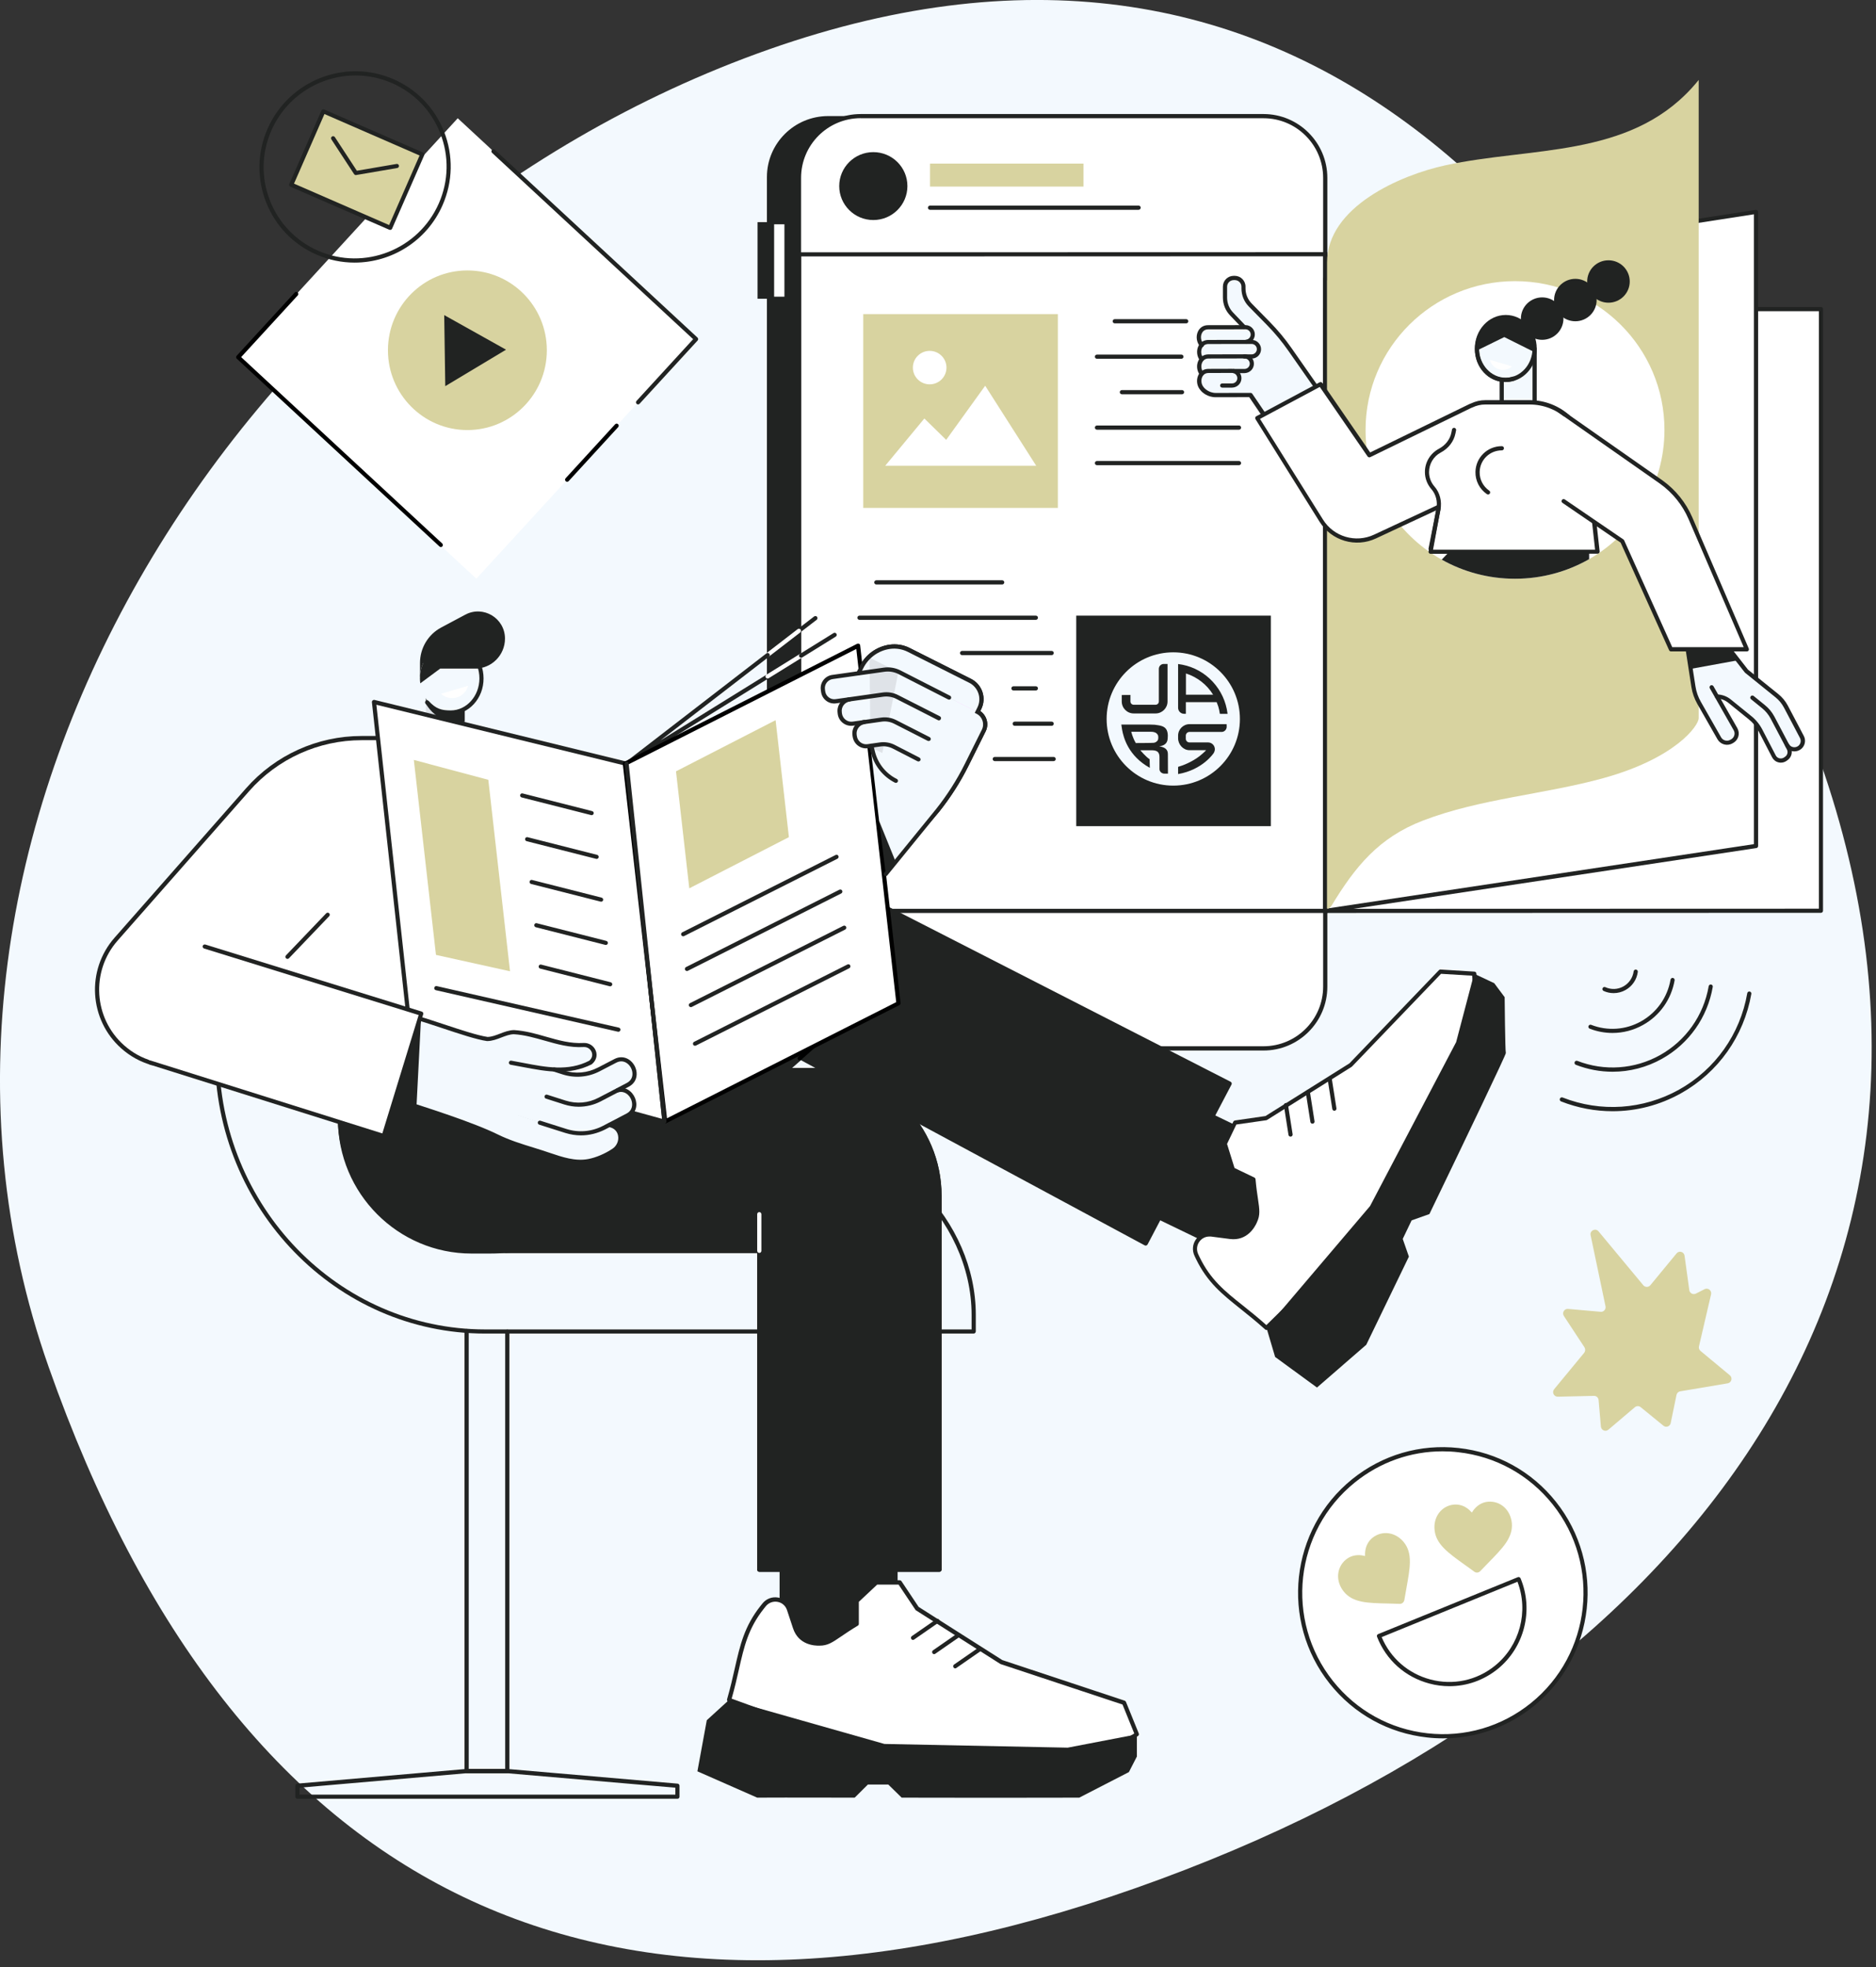 <svg width="268" height="281" viewBox="0 0 268 281" fill="none" xmlns="http://www.w3.org/2000/svg">
<rect x="0" y="0" width="268" height="281" fill="#333333" stroke="none"/>
<g clip-path="url(#clip0_1657_7850)">
<path d="M162.26 269.69C86.37 296.4 33.67 271.15 6.95 195.26C-19.77 119.37 33.94 33.78 109.83 7.06C185.72 -19.66 233.27 32.74 259.98 108.63C286.69 184.52 238.14 242.97 162.26 269.69Z" fill="#F3F9FE"/>
<path d="M99.44 48.44L68.05 82.66L34.01 51.11L65.39 16.89L99.44 48.44Z" fill="white"/>
<path d="M81.02 68.82C80.95 68.82 80.88 68.79 80.82 68.74C80.7 68.63 80.69 68.44 80.8 68.32L87.87 60.61C87.98 60.49 88.17 60.48 88.29 60.59C88.41 60.7 88.42 60.89 88.31 61.01L81.24 68.72C81.18 68.79 81.1 68.82 81.02 68.82Z" fill="black"/>
<path d="M91.15 57.77C91.08 57.77 91.01 57.74 90.95 57.69C90.83 57.58 90.82 57.39 90.93 57.27L99.02 48.45L70.3 21.84C70.18 21.73 70.17 21.54 70.28 21.42C70.39 21.3 70.58 21.29 70.7 21.4L99.64 48.22C99.76 48.33 99.77 48.52 99.66 48.64L91.37 57.67C91.31 57.74 91.23 57.77 91.15 57.77Z" fill="#212322"/>
<path d="M62.98 78.14C62.91 78.14 62.84 78.11 62.78 78.06L33.83 51.24C33.71 51.13 33.7 50.94 33.81 50.82L42.1 41.79C42.21 41.67 42.4 41.66 42.52 41.77C42.64 41.88 42.65 42.07 42.54 42.19L34.45 51.01L63.17 77.63C63.29 77.74 63.3 77.93 63.19 78.05C63.14 78.11 63.06 78.14 62.98 78.14Z" fill="black"/>
<path d="M66.77 61.43C73.039 61.43 78.12 56.326 78.12 50.03C78.12 43.734 73.039 38.63 66.77 38.63C60.502 38.63 55.42 43.734 55.42 50.03C55.42 56.326 60.502 61.43 66.77 61.43Z" fill="#D8D3A0"/>
<path d="M72.29 49.95L63.46 45.01L63.61 55.16L72.29 49.95Z" fill="#212322"/>
<path d="M50.66 37.51C48.85 37.51 47.01 37.15 45.24 36.38C41.91 34.93 39.34 32.27 38.01 28.88C36.68 25.48 36.75 21.76 38.22 18.4C41.25 11.49 49.32 8.31 56.21 11.31C59.54 12.76 62.11 15.42 63.44 18.81C64.77 22.21 64.7 25.93 63.23 29.29C60.98 34.44 55.93 37.51 50.66 37.51ZM50.8 10.78C45.75 10.78 40.93 13.72 38.77 18.64C37.36 21.85 37.29 25.41 38.57 28.66C39.84 31.9 42.29 34.44 45.48 35.83C52.07 38.7 59.79 35.66 62.69 29.05C64.1 25.84 64.17 22.28 62.89 19.03C61.62 15.79 59.17 13.25 55.98 11.86C54.29 11.13 52.53 10.78 50.8 10.78Z" fill="#212322"/>
<path d="M55.74 32.54L41.61 26.39L46.2 15.9L60.34 22.05L55.74 32.54Z" fill="#D8D3A0"/>
<path d="M55.74 32.84C55.7 32.84 55.66 32.83 55.62 32.82L41.49 26.67C41.42 26.64 41.36 26.58 41.33 26.51C41.3 26.44 41.3 26.35 41.33 26.28L45.92 15.79C45.99 15.64 46.16 15.57 46.31 15.64L60.44 21.79C60.51 21.82 60.57 21.88 60.6 21.95C60.63 22.02 60.63 22.11 60.6 22.18L56.01 32.67C55.97 32.77 55.86 32.84 55.74 32.84ZM42 26.23L55.59 32.15L59.94 22.21L46.35 16.29L42 26.23Z" fill="#212322"/>
<path d="M50.84 25.01C50.74 25.01 50.65 24.96 50.59 24.88L47.34 19.91C47.25 19.77 47.29 19.59 47.43 19.5C47.57 19.41 47.75 19.45 47.84 19.59L50.98 24.39L56.65 23.42C56.81 23.39 56.97 23.5 56.99 23.66C57.02 23.82 56.91 23.98 56.75 24L50.89 25C50.87 25.01 50.85 25.01 50.84 25.01Z" fill="#212322"/>
<path d="M118.31 16.58H124.59V149.76H118.31C113.48 149.76 109.56 145.86 109.56 141.05V25.29C109.56 20.48 113.48 16.58 118.31 16.58Z" fill="#212322"/>
<path d="M108.219 42.674H111.759V31.734H108.219V42.674Z" fill="#212322"/>
<path d="M110.289 42.674H112.359V31.734H110.289V42.674Z" fill="white"/>
<path d="M112.36 42.97H110.29C110.13 42.97 109.99 42.84 109.99 42.67V31.74C109.99 31.58 110.12 31.44 110.29 31.44H112.36C112.52 31.44 112.66 31.57 112.66 31.74V42.68C112.66 42.84 112.53 42.97 112.36 42.97ZM110.59 42.38H112.06V32.04H110.59V42.38Z" fill="#212322"/>
<path d="M180.58 16.58H122.89C118.06 16.58 114.14 20.48 114.14 25.29V141.05C114.14 145.86 118.06 149.76 122.89 149.76H180.58C185.41 149.76 189.33 145.86 189.33 141.05V25.29C189.32 20.48 185.41 16.58 180.58 16.58Z" fill="white"/>
<path d="M180.5 150.06H122.96C117.93 150.06 113.84 145.97 113.84 140.94V25.41C113.84 20.38 117.93 16.29 122.96 16.29H180.5C185.53 16.29 189.62 20.38 189.62 25.41V140.94C189.62 145.97 185.53 150.06 180.5 150.06ZM122.96 16.88C118.26 16.88 114.44 20.7 114.44 25.4V140.93C114.44 145.63 118.26 149.45 122.96 149.45H180.5C185.2 149.45 189.02 145.63 189.02 140.93V25.41C189.02 20.71 185.2 16.89 180.5 16.89H122.96V16.88Z" fill="#212322"/>
<path d="M189.61 130.41H113.85V36.04H114.15L189.63 36.02V36.32L189.61 130.41ZM114.44 129.82H189.01L189.03 36.61L114.44 36.63V129.82Z" fill="#212322"/>
<path d="M124.76 31.43C127.45 31.43 129.63 29.259 129.63 26.58C129.63 23.901 127.45 21.73 124.76 21.73C122.071 21.73 119.89 23.901 119.89 26.58C119.89 29.259 122.071 31.43 124.76 31.43Z" fill="#212322"/>
<path d="M154.78 23.37H132.86V26.65H154.78V23.37Z" fill="#D8D3A0"/>
<path d="M162.66 29.97H132.86C132.7 29.97 132.56 29.84 132.56 29.67C132.56 29.51 132.69 29.37 132.86 29.37H162.66C162.82 29.37 162.96 29.5 162.96 29.67C162.95 29.83 162.82 29.97 162.66 29.97Z" fill="#212322"/>
<path d="M151.12 44.87H123.32V72.55H151.12V44.87Z" fill="#D8D3A0"/>
<path d="M148.03 66.53H126.46L132.05 59.78L135.17 62.83L140.74 55.1L148.03 66.53Z" fill="white"/>
<path d="M132.81 54.9C134.136 54.9 135.21 53.83 135.21 52.51C135.21 51.19 134.136 50.12 132.81 50.12C131.485 50.12 130.41 51.19 130.41 52.51C130.41 53.83 131.485 54.9 132.81 54.9Z" fill="white"/>
<path d="M169.46 46.19H159.25C159.09 46.19 158.95 46.06 158.95 45.89C158.95 45.73 159.08 45.59 159.25 45.59H169.46C169.62 45.59 169.76 45.72 169.76 45.89C169.76 46.05 169.63 46.19 169.46 46.19Z" fill="#212322"/>
<path d="M168.77 51.25H156.71C156.55 51.25 156.41 51.12 156.41 50.95C156.41 50.78 156.54 50.65 156.71 50.65H168.77C168.93 50.65 169.07 50.78 169.07 50.95C169.07 51.12 168.93 51.25 168.77 51.25Z" fill="#212322"/>
<path d="M168.86 56.32H160.27C160.11 56.32 159.97 56.19 159.97 56.02C159.97 55.86 160.1 55.72 160.27 55.72H168.86C169.02 55.72 169.16 55.85 169.16 56.02C169.16 56.18 169.03 56.32 168.86 56.32Z" fill="#212322"/>
<path d="M177 61.38H156.71C156.55 61.38 156.41 61.25 156.41 61.08C156.41 60.92 156.54 60.78 156.71 60.78H177C177.16 60.78 177.3 60.91 177.3 61.08C177.3 61.25 177.17 61.38 177 61.38Z" fill="#212322"/>
<path d="M177 66.45H156.71C156.55 66.45 156.41 66.32 156.41 66.15C156.41 65.99 156.54 65.85 156.71 65.85H177C177.16 65.85 177.3 65.98 177.3 66.15C177.3 66.31 177.17 66.45 177 66.45Z" fill="#212322"/>
<path d="M181.55 87.94H153.75V118.01H181.55V87.94Z" fill="#212322"/>
<path d="M143.17 83.49H125.19C125.03 83.49 124.89 83.36 124.89 83.19C124.89 83.03 125.02 82.89 125.19 82.89H143.17C143.33 82.89 143.47 83.02 143.47 83.19C143.47 83.35 143.33 83.49 143.17 83.49Z" fill="#212322"/>
<path d="M147.98 88.54H122.78C122.62 88.54 122.48 88.41 122.48 88.24C122.48 88.08 122.61 87.94 122.78 87.94H147.98C148.14 87.94 148.28 88.07 148.28 88.24C148.28 88.4 148.14 88.54 147.98 88.54Z" fill="#212322"/>
<path d="M150.24 93.58H137.44C137.28 93.58 137.14 93.45 137.14 93.28C137.14 93.12 137.27 92.98 137.44 92.98H150.24C150.4 92.98 150.54 93.11 150.54 93.28C150.53 93.45 150.4 93.58 150.24 93.58Z" fill="#212322"/>
<path d="M150.52 108.72H142.11C141.95 108.72 141.81 108.59 141.81 108.42C141.81 108.26 141.94 108.12 142.11 108.12H150.52C150.68 108.12 150.82 108.25 150.82 108.42C150.82 108.59 150.68 108.72 150.52 108.72Z" fill="#212322"/>
<path d="M147.98 98.63H144.78C144.62 98.63 144.48 98.5 144.48 98.33C144.48 98.17 144.61 98.03 144.78 98.03H147.98C148.14 98.03 148.28 98.16 148.28 98.33C148.28 98.5 148.14 98.63 147.98 98.63Z" fill="#212322"/>
<path d="M150.24 103.68H144.96C144.8 103.68 144.66 103.55 144.66 103.38C144.66 103.22 144.79 103.08 144.96 103.08H150.24C150.4 103.08 150.54 103.21 150.54 103.38C150.53 103.54 150.4 103.68 150.24 103.68Z" fill="#212322"/>
<path d="M260.14 130.09L189.32 130.12V44.15H260.14V130.09Z" fill="white"/>
<path d="M189.32 130.41C189.24 130.41 189.17 130.38 189.11 130.32C189.05 130.26 189.02 130.19 189.02 130.11V44.15C189.02 43.99 189.15 43.85 189.32 43.85H260.13C260.29 43.85 260.43 43.98 260.43 44.15V130.09C260.43 130.25 260.3 130.39 260.13 130.39L189.32 130.41ZM189.62 44.45V129.82L259.84 129.8V44.45H189.62Z" fill="#212322"/>
<path d="M250.86 120.84L189.32 130.12V39.79L250.86 30.26V120.84Z" fill="white"/>
<path d="M189.32 130.41C189.25 130.41 189.18 130.38 189.13 130.34C189.06 130.28 189.03 130.2 189.03 130.11V39.79C189.03 39.64 189.14 39.52 189.28 39.5L250.82 29.98C250.91 29.97 250.99 29.99 251.06 30.05C251.13 30.11 251.16 30.19 251.16 30.28V120.85C251.16 121 251.05 121.12 250.91 121.14L189.37 130.42C189.35 130.41 189.34 130.41 189.32 130.41ZM189.62 40.04V129.77L250.56 120.58V30.61L189.62 40.04Z" fill="#212322"/>
<path d="M242.67 102.57C242.68 103.67 239.35 108.29 229.13 111.13C220.67 113.48 211.49 114.06 203.29 117.21C196.95 119.64 193.59 123.81 190.22 129.37C190.03 129.69 189.58 129.93 189.58 129.73C189.58 120.83 189.58 37.52 189.58 37.48C189.59 29.54 200.08 25 206.49 23.61C218.73 20.96 232.51 22.56 241.64 12.62C242 12.23 242.34 11.83 242.67 11.42C242.67 11.42 242.66 101.91 242.67 102.57Z" fill="#D8D3A0"/>
<path d="M237.78 61.41C237.78 69.31 233.45 76.21 227.02 79.87C223.9 81.65 220.28 82.67 216.43 82.67C212.63 82.67 209.06 81.68 205.96 79.94C199.47 76.3 195.08 69.37 195.08 61.41C195.08 49.67 204.64 40.16 216.43 40.16C228.22 40.16 237.78 49.67 237.78 61.41Z" fill="white"/>
<path d="M219.23 49.8H214.53V60.62H219.23V49.8Z" fill="#F3F9FE"/>
<path d="M219.23 60.91H214.53C214.37 60.91 214.23 60.78 214.23 60.61V49.8C214.23 49.64 214.36 49.5 214.53 49.5H219.23C219.31 49.5 219.38 49.53 219.44 49.59C219.5 49.65 219.53 49.72 219.53 49.8V60.62C219.53 60.78 219.39 60.91 219.23 60.91ZM214.83 60.32H218.93V50.1H214.83V60.32Z" fill="#212322"/>
<path d="M219.23 49.78C219.23 52.26 217.39 54.27 215.11 54.27C212.84 54.27 210.99 52.26 210.99 49.78C210.99 47.3 212.83 45.29 215.11 45.29C217.39 45.29 219.23 47.3 219.23 49.78Z" fill="#F3F9FE"/>
<path d="M215.11 54.57C212.67 54.57 210.69 52.42 210.69 49.78C210.69 47.14 212.67 44.99 215.11 44.99C217.55 44.99 219.53 47.14 219.53 49.78C219.53 52.42 217.55 54.57 215.11 54.57ZM215.11 45.58C213 45.58 211.29 47.46 211.29 49.77C211.29 52.08 213 53.96 215.11 53.96C217.22 53.96 218.93 52.08 218.93 49.77C218.93 47.47 217.22 45.58 215.11 45.58Z" fill="#212322"/>
<path d="M216 52.33C215.7 52.6 215.32 52.78 214.89 52.82C213.93 52.92 213.07 52.3 212.83 51.4L216 52.33Z" fill="white"/>
<path d="M215 54.57C212.63 54.57 210.7 52.48 210.7 49.91C210.7 47.34 212.63 45.25 215 45.25C217.22 45.25 219.06 47.05 219.28 49.44C219.3 49.6 219.17 49.75 219.01 49.76C218.85 49.77 218.7 49.65 218.69 49.49C218.5 47.41 216.91 45.84 215 45.84C212.96 45.84 211.29 47.67 211.29 49.91C211.29 52.15 212.95 53.98 215 53.98C215.37 53.98 215.74 53.92 216.1 53.8C216.26 53.75 216.42 53.83 216.48 53.99C216.53 54.15 216.45 54.31 216.29 54.37C215.87 54.5 215.43 54.57 215 54.57Z" fill="#212322"/>
<path d="M214.9 48.15L211.01 50.06C211 49.95 210.99 49.83 210.99 49.72C210.99 47.27 212.81 45.29 215.05 45.29C217.29 45.29 219.26 47.37 219.26 49.82C219.26 49.99 219.25 50.15 219.23 50.31L214.9 48.15Z" fill="#212322"/>
<path d="M220.31 48.54C221.989 48.54 223.35 47.183 223.35 45.51C223.35 43.837 221.989 42.48 220.31 42.48C218.631 42.48 217.27 43.837 217.27 45.51C217.27 47.183 218.631 48.54 220.31 48.54Z" fill="#212322"/>
<path d="M225.05 45.89C226.729 45.89 228.09 44.533 228.09 42.86C228.09 41.187 226.729 39.83 225.05 39.83C223.371 39.83 222.01 41.187 222.01 42.86C222.01 44.533 223.371 45.89 225.05 45.89Z" fill="#212322"/>
<path d="M229.78 43.24C231.459 43.24 232.82 41.883 232.82 40.21C232.82 38.537 231.459 37.18 229.78 37.18C228.101 37.18 226.74 38.537 226.74 40.21C226.74 41.883 228.101 43.24 229.78 43.24Z" fill="#212322"/>
<path d="M227.02 78.61V79.87C223.9 81.65 220.28 82.67 216.43 82.67C212.63 82.67 209.06 81.68 205.96 79.94L207.42 78.42L227.02 78.61Z" fill="#212322"/>
<path d="M178.82 51.96C178.82 52.54 178.36 53 177.78 53.01H174.48L174.49 54.37H173.69C172.42 54.38 171.72 53.47 171.73 53.47C170.93 52.58 171.3 50.93 172.62 50.92L177.77 50.91C178.34 50.91 178.82 51.38 178.82 51.96Z" fill="#F3F9FE"/>
<path d="M177.04 54.02C177.04 54.6 176.58 55.06 176 55.07H174.48L174.49 56.43H173.69C172.42 56.44 171.72 55.53 171.73 55.53C170.93 54.64 171.3 52.99 172.62 52.98L175.99 52.97C176.57 52.98 177.04 53.45 177.04 54.02Z" fill="#F3F9FE"/>
<path d="M181.18 46.23L178.58 43.58C177.96 42.95 177.61 42.1 177.61 41.21V40.96C177.61 40.27 177.05 39.72 176.36 39.72H176.21C175.52 39.72 174.96 40.28 174.96 40.96V42.52C174.96 43.41 175.31 44.26 175.93 44.89L178.95 47.97H173.54V56.47H178.65L188.68 71.28L196.01 66.78L184.22 49.92C183.32 48.61 182.3 47.38 181.18 46.23Z" fill="#F3F9FE"/>
<path d="M179.85 49.88C179.85 50.46 179.39 50.92 178.81 50.93H174.48L174.49 52.29H173.69C172.42 52.3 171.72 51.39 171.73 51.39C170.93 50.5 171.3 48.85 172.62 48.84L178.8 48.83C179.38 48.84 179.85 49.3 179.85 49.88Z" fill="#F3F9FE"/>
<path d="M179.02 47.79C179.02 48.37 178.56 48.83 177.98 48.84H174.43L174.44 50.2H173.64C172.37 50.21 171.67 49.3 171.68 49.3C170.88 48.41 171.25 46.76 172.57 46.75L177.97 46.74C178.54 46.75 179.01 47.21 179.02 47.79Z" fill="#F3F9FE"/>
<path d="M171.67 49.6C171.59 49.6 171.51 49.57 171.45 49.5C170.95 48.94 170.81 48.08 171.12 47.39C171.38 46.8 171.91 46.45 172.57 46.45L177.91 46.44C177.91 46.44 177.91 46.44 177.92 46.44C178.66 46.44 179.26 47.04 179.26 47.77C179.26 48.45 178.75 49.02 178.08 49.11C177.92 49.13 177.77 49.01 177.75 48.85C177.73 48.69 177.85 48.54 178.01 48.52C178.39 48.48 178.67 48.16 178.67 47.78C178.67 47.37 178.32 47.03 177.92 47.04L172.58 47.05C172.02 47.05 171.77 47.42 171.68 47.63C171.47 48.11 171.56 48.71 171.91 49.1C172.02 49.22 172.01 49.41 171.89 49.52C171.81 49.58 171.74 49.6 171.67 49.6Z" fill="#212322"/>
<path d="M171.66 51.62C171.57 51.62 171.48 51.58 171.43 51.51C170.98 50.93 170.88 50.1 171.2 49.44C171.47 48.88 171.99 48.56 172.62 48.56L178.8 48.55C178.8 48.55 178.8 48.55 178.81 48.55C179.55 48.55 180.15 49.15 180.15 49.88C180.15 50.6 179.59 51.19 178.87 51.22H177.76C177.6 51.22 177.46 51.09 177.46 50.92C177.46 50.76 177.59 50.62 177.76 50.62H178.85C179.23 50.6 179.55 50.27 179.55 49.87C179.55 49.46 179.21 49.13 178.8 49.13L172.62 49.14C172.08 49.14 171.83 49.49 171.73 49.69C171.51 50.14 171.58 50.73 171.89 51.13C171.99 51.26 171.97 51.45 171.84 51.55C171.79 51.6 171.72 51.62 171.66 51.62Z" fill="#212322"/>
<path d="M171.66 53.69C171.57 53.69 171.48 53.65 171.43 53.58C170.97 53 170.88 52.17 171.2 51.51C171.47 50.95 171.99 50.63 172.62 50.62L177.77 50.61C177.77 50.61 177.77 50.61 177.78 50.61C178.14 50.61 178.47 50.75 178.73 51C178.99 51.25 179.13 51.59 179.13 51.95C179.13 52.31 178.99 52.65 178.74 52.9C178.49 53.15 178.15 53.29 177.79 53.3H176.23C176.07 53.3 175.93 53.17 175.93 53C175.93 52.84 176.06 52.7 176.23 52.7H177.79C177.99 52.7 178.18 52.62 178.32 52.48C178.46 52.34 178.54 52.15 178.54 51.95C178.54 51.75 178.46 51.56 178.32 51.42C178.18 51.28 177.99 51.2 177.79 51.2L172.64 51.21C172.1 51.21 171.85 51.56 171.75 51.76C171.53 52.21 171.6 52.8 171.91 53.2C172.01 53.33 171.99 53.52 171.86 53.62C171.79 53.67 171.72 53.69 171.66 53.69Z" fill="#212322"/>
<path d="M188.7 71.58C188.6 71.58 188.51 71.53 188.45 71.45L178.46 56.73L173.68 56.74H173.67C172.49 56.74 171.72 56.04 171.5 55.74C170.99 55.17 170.86 54.33 171.17 53.63C171.43 53.04 171.96 52.7 172.62 52.69L175.99 52.68C175.99 52.68 175.99 52.68 176 52.68C176.36 52.68 176.69 52.82 176.95 53.07C177.21 53.32 177.35 53.66 177.35 54.02C177.35 54.38 177.21 54.72 176.96 54.97C176.71 55.22 176.37 55.36 176.01 55.37H174.6C174.44 55.37 174.3 55.24 174.3 55.07C174.3 54.91 174.43 54.77 174.6 54.77H176.01C176.21 54.77 176.4 54.69 176.54 54.55C176.68 54.41 176.76 54.22 176.76 54.02C176.76 53.82 176.68 53.63 176.54 53.49C176.4 53.35 176.21 53.27 176.01 53.27L172.64 53.28C172.08 53.28 171.83 53.65 171.74 53.86C171.53 54.34 171.62 54.94 171.97 55.33C171.98 55.34 171.99 55.35 171.99 55.36C172.04 55.42 172.65 56.13 173.7 56.13H173.71L178.65 56.12C178.75 56.12 178.84 56.17 178.9 56.25L188.82 70.86L195.64 66.68L184.03 50.08C183.13 48.79 182.11 47.56 181 46.43L178.4 43.78C177.72 43.09 177.35 42.17 177.35 41.2V40.95C177.35 40.43 176.92 40.01 176.4 40.01H176.25C175.73 40.01 175.3 40.43 175.3 40.95V42.51C175.3 43.32 175.61 44.09 176.18 44.67L177.91 46.48C178.02 46.6 178.02 46.79 177.9 46.9C177.78 47.01 177.59 47.01 177.48 46.89L175.75 45.08C175.07 44.39 174.7 43.47 174.7 42.5V40.94C174.7 40.09 175.39 39.4 176.24 39.4H176.39C177.24 39.4 177.93 40.09 177.93 40.94V41.19C177.93 42 178.24 42.77 178.81 43.35L181.41 46C182.54 47.15 183.58 48.4 184.5 49.72L196.29 66.58C196.34 66.65 196.35 66.73 196.34 66.81C196.32 66.89 196.27 66.96 196.2 67L188.87 71.5C188.8 71.56 188.75 71.58 188.7 71.58Z" fill="#212322"/>
<path d="M205.49 72.72C205.51 72.61 205.53 72.5 205.54 72.39L196.43 76.64C193.66 77.93 190.37 76.96 188.75 74.38L179.6 59.73L188.65 54.88L195.63 65.02L210.03 58C210.1 57.96 210.18 57.93 210.25 57.91C210.84 57.63 211.49 57.47 212.19 57.47H218.52C222.7 57.47 226.2 60.6 226.66 64.73L228.22 78.81H204.38L205.49 72.72Z" fill="white"/>
<path d="M204.37 79.11C204.28 79.11 204.2 79.07 204.14 79C204.08 78.93 204.06 78.84 204.08 78.76L205.16 72.9L196.57 76.91C193.67 78.27 190.21 77.25 188.51 74.53L179.36 59.88C179.32 59.81 179.3 59.73 179.32 59.65C179.34 59.57 179.39 59.5 179.47 59.46L188.52 54.61C188.65 54.54 188.82 54.58 188.91 54.7L195.74 64.63L209.91 57.72C209.99 57.68 210.07 57.65 210.16 57.62C210.8 57.32 211.49 57.16 212.2 57.16H218.53C222.86 57.16 226.49 60.39 226.96 64.68L228.52 78.76C228.53 78.84 228.5 78.93 228.45 78.99C228.39 79.05 228.31 79.09 228.23 79.09L204.37 79.11ZM205.78 72.78L204.72 78.52H227.87L226.35 64.77C225.91 60.78 222.54 57.78 218.51 57.78H212.18C211.55 57.78 210.94 57.92 210.37 58.19C210.35 58.2 210.34 58.2 210.32 58.21C210.26 58.23 210.21 58.25 210.15 58.28L195.75 65.3C195.62 65.37 195.46 65.32 195.37 65.2L188.54 55.27L180 59.84L189 74.22C190.53 76.68 193.67 77.6 196.3 76.37L205.41 72.12C205.51 72.08 205.62 72.09 205.71 72.15C205.8 72.21 205.84 72.32 205.83 72.42C205.82 72.54 205.8 72.66 205.78 72.78Z" fill="#212322"/>
<path d="M204.37 78.71C204.35 78.71 204.33 78.71 204.31 78.7C204.15 78.67 204.04 78.51 204.08 78.35L205.2 72.66C205.4 71.65 205.13 70.61 204.49 69.88C203.9 69.2 203.56 68.34 203.56 67.44C203.55 66.04 204.32 64.76 205.56 64.1C206.5 63.6 207.15 62.76 207.34 61.8L207.43 61.35C207.46 61.19 207.62 61.09 207.78 61.12C207.94 61.15 208.05 61.31 208.01 61.47L207.92 61.92C207.69 63.06 206.93 64.05 205.84 64.63C204.79 65.18 204.15 66.26 204.15 67.44C204.15 68.2 204.43 68.93 204.93 69.5C205.69 70.37 206.01 71.6 205.78 72.79L204.66 78.48C204.63 78.61 204.51 78.71 204.37 78.71Z" fill="#212322"/>
<path d="M212.58 70.63C212.52 70.63 212.46 70.61 212.41 70.58C211.36 69.86 210.75 68.67 210.78 67.39C210.83 65.34 212.49 63.73 214.55 63.73C214.71 63.73 214.85 63.86 214.85 64.03C214.85 64.19 214.72 64.33 214.55 64.33C212.82 64.33 211.42 65.68 211.38 67.41C211.35 68.48 211.87 69.48 212.75 70.09C212.89 70.18 212.92 70.37 212.83 70.5C212.77 70.59 212.67 70.63 212.58 70.63Z" fill="#212322"/>
<path d="M255.55 106.91L253.22 102.49C252.91 101.9 252.47 101.37 251.95 100.95L247.45 97.32L245.92 99.21L250 102.5C250.62 103 251.14 103.63 251.51 104.34L253.43 108.04C253.74 108.64 254.51 108.82 255.06 108.43L255.21 108.32C255.66 108 255.8 107.4 255.55 106.91Z" fill="#F3F9FE"/>
<path d="M257.4 105.28L255.11 100.93C254.8 100.34 254.36 99.81 253.84 99.39L249.34 95.76L247.81 97.65L252.02 101.05C252.56 101.48 253 102.02 253.32 102.63L255.27 106.38C255.61 107.03 256.45 107.23 257.04 106.8C257.52 106.46 257.68 105.81 257.4 105.28Z" fill="#F3F9FE"/>
<path d="M245.24 99.5L245.44 99.51C246.04 99.54 246.62 99.76 247.09 100.14L249.29 101.88L251.89 99.36L246.49 92.05L240.92 91.75L241.9 98.1C242.03 98.91 242.3 99.69 242.7 100.4L245.59 105.47C245.93 106.07 246.7 106.28 247.3 105.94L247.43 105.87C248.03 105.53 248.25 104.77 247.9 104.17L245.24 99.5Z" fill="#F3F9FE"/>
<path d="M246.49 92.05L240.92 91.75L241.51 95.55L248.2 94.33L246.49 92.05Z" fill="#212322"/>
<path d="M254.41 108.94C254.3 108.94 254.19 108.93 254.08 108.9C253.68 108.81 253.35 108.54 253.16 108.18L251.24 104.48C250.89 103.8 250.41 103.22 249.81 102.74L246.87 100.36C246.44 100.02 245.93 99.82 245.38 99.79L245.26 99.78C245.1 99.77 244.97 99.63 244.98 99.47C244.99 99.31 245.13 99.18 245.29 99.19L245.41 99.2C246.08 99.24 246.72 99.48 247.24 99.9L250.18 102.28C250.84 102.81 251.37 103.46 251.76 104.21L253.68 107.91C253.79 108.12 253.98 108.27 254.21 108.32C254.44 108.37 254.68 108.33 254.88 108.19L255.03 108.08C255.36 107.85 255.46 107.4 255.27 107.05L252.94 102.63C252.64 102.07 252.24 101.58 251.75 101.18L250.15 99.88C250.02 99.78 250 99.59 250.11 99.46C250.21 99.33 250.4 99.31 250.53 99.42L252.13 100.72C252.69 101.17 253.14 101.72 253.48 102.35L255.81 106.77C256.13 107.38 255.95 108.15 255.39 108.56L255.24 108.67C254.99 108.85 254.7 108.94 254.41 108.94Z" fill="#212322"/>
<path d="M256.33 107.33C256.23 107.33 256.12 107.32 256.02 107.3C255.61 107.21 255.25 106.95 255.04 106.59C254.96 106.45 255.01 106.27 255.15 106.18C255.29 106.1 255.47 106.15 255.56 106.29C255.69 106.51 255.9 106.67 256.15 106.72C256.4 106.77 256.66 106.72 256.87 106.57C257.23 106.31 257.35 105.82 257.14 105.42L254.85 101.07C254.55 100.51 254.15 100.02 253.66 99.62L249.3 96.1C249.28 96.09 249.27 96.07 249.25 96.05L246.35 92.33L241.28 92.06L242.21 98.05C242.33 98.83 242.59 99.57 242.98 100.25L245.87 105.32C246.13 105.78 246.72 105.94 247.18 105.68L247.31 105.61C247.53 105.48 247.69 105.28 247.76 105.03C247.83 104.79 247.8 104.53 247.67 104.31L244.26 98.32C244.18 98.18 244.23 98 244.37 97.91C244.51 97.83 244.69 97.88 244.78 98.02L248.19 104.01C248.39 104.37 248.45 104.79 248.34 105.18C248.23 105.58 247.97 105.91 247.61 106.12L247.48 106.19C246.74 106.61 245.79 106.35 245.36 105.61L242.47 100.54C242.05 99.79 241.76 98.99 241.63 98.14L240.65 91.79C240.64 91.7 240.66 91.61 240.72 91.54C240.78 91.47 240.87 91.44 240.96 91.44L246.53 91.74C246.62 91.74 246.7 91.79 246.75 91.85L249.71 95.65L254.05 99.15C254.61 99.6 255.06 100.15 255.4 100.78L257.69 105.13C258.04 105.79 257.84 106.61 257.24 107.04C256.95 107.24 256.65 107.33 256.33 107.33Z" fill="#212322"/>
<path d="M223.62 59.23L216.79 67.09L231.76 77.32L238.71 92.76H249.56L241.78 74.7C240.71 72.21 238.97 70.07 236.75 68.5L223.62 59.23Z" fill="white"/>
<path d="M249.56 93.05H238.71C238.59 93.05 238.49 92.98 238.44 92.87L231.52 77.51L223.21 71.83C223.07 71.74 223.04 71.55 223.13 71.42C223.22 71.28 223.41 71.25 223.54 71.34L231.92 77.06C231.97 77.09 232 77.13 232.02 77.18L238.89 92.44H249.1L241.22 74.14C240.35 72.13 238.95 70.39 237.17 69.11L222.62 58.92C222.49 58.83 222.45 58.64 222.55 58.51C222.64 58.38 222.83 58.34 222.96 58.44L237.51 68.63C239.38 69.98 240.85 71.8 241.76 73.91L249.82 92.63C249.86 92.72 249.85 92.83 249.8 92.91C249.76 93 249.66 93.05 249.56 93.05Z" fill="#212322"/>
<path d="M72.47 253.29H66.66C66.5 253.29 66.36 253.16 66.36 252.99V190.13C66.36 189.97 66.49 189.83 66.66 189.83C66.82 189.83 66.96 189.96 66.96 190.13V252.69H72.17V190.22C72.17 190.06 72.3 189.92 72.47 189.92C72.63 189.92 72.77 190.05 72.77 190.22V252.99C72.77 253.15 72.63 253.29 72.47 253.29Z" fill="#212322"/>
<path d="M96.78 256.94H42.49C42.33 256.94 42.19 256.81 42.19 256.64V255.08C42.19 254.93 42.31 254.8 42.46 254.78L66.63 252.68H72.46L96.8 254.78C96.95 254.79 97.07 254.92 97.07 255.08V256.64C97.08 256.81 96.95 256.94 96.78 256.94ZM42.79 256.35H96.48V255.36L72.44 253.29H66.66L42.79 255.36V256.35Z" fill="#212322"/>
<path d="M139.09 190.49H69.31C48.02 190.49 30.7 172.62 30.7 150.66V118.57C30.7 118.41 30.83 118.27 31 118.27H87.98C88.14 118.27 88.28 118.4 88.28 118.57V135.1C88.28 149.48 99.61 161.17 113.54 161.17C113.63 161.17 113.7 161.21 113.76 161.26C127.66 162.43 139.4 174.35 139.4 187.83V190.18C139.39 190.36 139.26 190.49 139.09 190.49ZM31.3 118.87V150.66C31.3 172.3 48.35 189.9 69.32 189.9H138.8V187.85C138.8 173.96 126.05 161.78 111.52 161.78C111.43 161.78 111.35 161.74 111.3 161.68C98.09 160.5 87.69 149.04 87.69 135.11V118.87H31.3Z" fill="#212322"/>
<path d="M128.23 217.45H111.37V235.99H128.23V217.45Z" fill="#212322"/>
<path d="M109.14 229.25L108.86 229.6C105.69 233.61 105.81 237.08 104.15 242.81L125.32 250.54L156.99 250.94L162.4 247.75L160.57 243.24L143.05 237.43L131.01 229.78L128.53 226.05H125.19L122.39 228.68V231.96C119.22 233.87 118.65 234.77 117.07 234.77C117.04 234.76 114.4 235.02 113.56 232.49L112.7 229.89C112.18 228.33 110.16 227.97 109.14 229.25Z" fill="white"/>
<path d="M157 251.23L125.32 250.83C125.29 250.83 125.25 250.82 125.22 250.81L104.05 243.08C103.9 243.03 103.82 242.87 103.87 242.72C104.34 241.09 104.68 239.61 104.97 238.31C105.73 234.97 106.33 232.33 108.63 229.41L108.91 229.06C109.45 228.37 110.3 228.05 111.16 228.2C112.03 228.35 112.71 228.94 112.99 229.78L113.85 232.38C114.5 234.33 116.29 234.48 117.03 234.45C117.05 234.45 117.07 234.45 117.08 234.45C118.05 234.45 118.6 234.07 119.83 233.24C120.41 232.84 121.13 232.36 122.1 231.77V228.66C122.1 228.58 122.13 228.5 122.19 228.44L124.99 225.81C125.05 225.76 125.12 225.73 125.19 225.73H128.53C128.63 225.73 128.72 225.78 128.78 225.86L131.23 229.53L143.19 237.13L160.67 242.93C160.75 242.96 160.82 243.02 160.85 243.1L162.68 247.61C162.74 247.75 162.68 247.9 162.56 247.98L157.15 251.17C157.1 251.22 157.05 251.23 157 251.23ZM125.38 250.24L156.92 250.64L162.04 247.62L160.36 243.48L142.97 237.71C142.95 237.7 142.92 237.69 142.9 237.68L130.86 230.03C130.82 230.01 130.79 229.98 130.77 229.94L128.37 226.35H125.31L122.69 228.81V231.96C122.69 232.06 122.64 232.16 122.55 232.21C121.52 232.83 120.77 233.34 120.17 233.75C118.88 234.63 118.23 235.07 117.08 235.07H117.07C116.36 235.09 114.08 234.98 113.29 232.59L112.43 229.99C112.22 229.36 111.71 228.92 111.07 228.81C110.43 228.7 109.8 228.94 109.39 229.45L109.11 229.8C106.89 232.61 106.3 235.19 105.56 238.46C105.28 239.7 104.96 241.1 104.52 242.64L125.38 250.24Z" fill="#212322"/>
<path d="M162.41 247.74L152.53 249.64L126.35 249.11L104.16 242.81L100.97 245.72L99.63 253.02L108.17 256.78C108.17 256.78 114.31 256.75 122.1 256.78L123.98 254.91H126.9L128.81 256.78C140.99 256.81 154.18 256.78 154.18 256.78L161.27 253.13L162.41 250.91V247.74Z" fill="#212322"/>
<path d="M130.43 234.25C130.34 234.25 130.24 234.21 130.19 234.12C130.1 233.98 130.13 233.8 130.26 233.71L133.75 231.29C133.88 231.2 134.07 231.23 134.16 231.36C134.25 231.5 134.22 231.68 134.09 231.77L130.6 234.19C130.55 234.23 130.49 234.25 130.43 234.25Z" fill="#212322"/>
<path d="M133.45 236.28C133.36 236.28 133.26 236.24 133.21 236.15C133.12 236.01 133.15 235.83 133.28 235.74L136.77 233.32C136.9 233.23 137.09 233.26 137.18 233.39C137.27 233.53 137.24 233.71 137.11 233.8L133.62 236.22C133.56 236.26 133.5 236.28 133.45 236.28Z" fill="#212322"/>
<path d="M136.46 238.31C136.37 238.31 136.27 238.27 136.22 238.18C136.13 238.04 136.16 237.86 136.29 237.77L139.78 235.35C139.92 235.26 140.1 235.29 140.19 235.42C140.28 235.56 140.25 235.74 140.12 235.83L136.63 238.25C136.58 238.3 136.52 238.31 136.46 238.31Z" fill="#212322"/>
<path d="M161.29 172.16L168.59 156.91L185.24 164.94L177.93 180.2L161.29 172.16Z" fill="#212322"/>
<path d="M170.92 179.3L171.11 179.7C173.34 184.31 176.51 185.7 180.92 189.69L197.03 173.87L211.11 145.38L210.59 139.1L205.75 138.8L192.94 152.14L180.85 159.73L176.43 160.36L174.98 163.38L176.12 167.06L179.06 168.48C179.4 172.17 179.96 173.09 179.28 174.51C179.26 174.54 178.35 177.04 175.72 176.7L173.01 176.35C171.41 176.14 170.21 177.82 170.92 179.3Z" fill="white"/>
<path d="M180.93 189.98C180.86 189.98 180.79 189.95 180.73 189.9C179.47 188.76 178.29 187.82 177.25 186.99C174.58 184.86 172.47 183.17 170.85 179.82L170.66 179.42C170.28 178.63 170.35 177.72 170.87 177.01C171.38 176.3 172.2 175.94 173.07 176.05L175.78 176.4C177.81 176.66 178.72 175.1 179.02 174.42C179.03 174.4 179.03 174.39 179.04 174.37C179.46 173.49 179.36 172.82 179.14 171.36C179.04 170.66 178.91 169.8 178.8 168.67L176.01 167.32C175.94 167.28 175.88 167.22 175.86 167.14L174.72 163.46C174.7 163.39 174.7 163.31 174.74 163.24L176.19 160.22C176.23 160.13 176.32 160.07 176.42 160.05L180.78 159.42L192.78 151.89L205.56 138.58C205.62 138.52 205.71 138.48 205.79 138.49L210.63 138.79C210.78 138.8 210.9 138.91 210.91 139.06L211.43 145.34C211.43 145.39 211.42 145.45 211.4 145.5L197.3 174C197.29 174.03 197.27 174.06 197.24 174.08L181.13 189.9C181.08 189.96 181.01 189.98 180.93 189.98ZM172.76 176.63C172.2 176.63 171.68 176.89 171.34 177.36C170.95 177.9 170.9 178.57 171.18 179.17L171.37 179.57C172.93 182.8 174.99 184.45 177.61 186.53C178.6 187.32 179.72 188.21 180.91 189.28L196.78 173.69L210.8 145.31L210.31 139.37L205.86 139.1L193.15 152.34C193.13 152.36 193.11 152.37 193.09 152.39L181 159.98C180.96 160 180.93 160.02 180.88 160.02L176.62 160.63L175.29 163.4L176.36 166.84L179.19 168.2C179.28 168.25 179.35 168.34 179.36 168.44C179.47 169.64 179.6 170.54 179.71 171.26C179.94 172.81 180.05 173.58 179.55 174.62V174.63C179.26 175.28 178.17 177.3 175.69 176.98L172.98 176.63C172.91 176.63 172.84 176.63 172.76 176.63Z" fill="#212322"/>
<path d="M210.59 139.09L208.02 148.86L195.72 172.28L180.93 189.68L182.16 193.83L188.14 198.2L195.18 192.09C195.18 192.09 197.87 186.54 201.27 179.5L200.39 176.97L201.66 174.32L204.2 173.42C209.51 162.41 215.18 150.58 215.12 150.42C215.02 150.12 214.95 142.44 214.95 142.44L213.46 140.44L210.59 139.09Z" fill="#212322"/>
<path d="M184.36 162.36C184.22 162.36 184.09 162.26 184.07 162.11L183.41 157.9C183.38 157.74 183.5 157.59 183.66 157.56C183.82 157.54 183.97 157.65 184 157.81L184.66 162.02C184.69 162.18 184.57 162.33 184.41 162.36C184.39 162.36 184.37 162.36 184.36 162.36Z" fill="#212322"/>
<path d="M187.49 160.51C187.35 160.51 187.22 160.41 187.2 160.26L186.54 156.05C186.51 155.89 186.63 155.74 186.79 155.71C186.95 155.69 187.1 155.8 187.13 155.96L187.79 160.17C187.82 160.33 187.7 160.48 187.54 160.51C187.52 160.51 187.51 160.51 187.49 160.51Z" fill="#212322"/>
<path d="M190.62 158.66C190.48 158.66 190.35 158.56 190.33 158.41L189.67 154.2C189.64 154.04 189.76 153.89 189.92 153.86C190.08 153.83 190.23 153.95 190.26 154.11L190.92 158.32C190.95 158.48 190.83 158.63 190.67 158.66C190.65 158.66 190.64 158.66 190.62 158.66Z" fill="#212322"/>
<path d="M104.47 130.21L76.04 152.71H48.58V159.89C48.58 170.31 56.99 178.76 67.37 178.76H69.86C78.29 178.76 86.43 175.68 92.77 170.1L114.35 151.08L163.66 177.62L175.65 154.78L123.86 128.29C117.58 125.08 110.01 125.83 104.47 130.21Z" fill="#212322"/>
<path d="M48.53 152.86V159.4C48.53 170.05 57.12 178.68 67.73 178.68H108.47V224.22H134.21V170.79C134.21 160.89 126.22 152.86 116.36 152.86H48.53Z" fill="#212322"/>
<path d="M134.21 224.52H108.47C108.31 224.52 108.17 224.39 108.17 224.22V178.98H67.73C56.98 178.98 48.24 170.2 48.24 159.4V152.86C48.24 152.7 48.37 152.56 48.54 152.56H116.36C126.37 152.56 134.51 160.74 134.51 170.79V224.22C134.51 224.38 134.37 224.52 134.21 224.52ZM108.77 223.92H133.91V170.79C133.91 161.07 126.03 153.16 116.35 153.16H48.83V159.4C48.83 169.87 57.31 178.38 67.73 178.38H108.47C108.63 178.38 108.77 178.51 108.77 178.68V223.92Z" fill="#212322"/>
<path d="M134.21 224.52H108.47C108.31 224.52 108.17 224.39 108.17 224.22V178.98H72.27C72.11 178.98 71.97 178.85 71.97 178.68C71.97 178.52 72.1 178.38 72.27 178.38H108.48C108.64 178.38 108.78 178.51 108.78 178.68V223.92H133.92V170.79C133.92 161.07 126.04 153.16 116.36 153.16H112.39C112.23 153.16 112.09 153.03 112.09 152.86C112.09 152.7 112.22 152.56 112.39 152.56H116.36C126.37 152.56 134.51 160.74 134.51 170.79V224.22C134.51 224.38 134.37 224.52 134.21 224.52Z" fill="#212322"/>
<path d="M108.47 178.97C108.31 178.97 108.17 178.84 108.17 178.67V173.44C108.17 173.28 108.3 173.14 108.47 173.14C108.63 173.14 108.77 173.27 108.77 173.44V178.67C108.77 178.84 108.64 178.97 108.47 178.97Z" fill="white"/>
<path d="M48.58 152.71V159.89C48.58 161.45 48.77 162.96 49.12 164.4C53.26 164.06 57.21 162.64 58.23 159.31C59.39 155.56 62.01 152.6 76.07 152.94L48.58 152.71Z" fill="#212322"/>
<path d="M69.86 179.06H67.37C56.84 179.06 48.28 170.46 48.28 159.89V152.71C48.28 152.55 48.41 152.41 48.58 152.41H75.94L104.29 129.98C109.9 125.54 117.64 124.77 124.01 128.03L175.8 154.52C175.87 154.56 175.92 154.62 175.95 154.69C175.97 154.77 175.97 154.85 175.93 154.92L163.94 177.76C163.9 177.83 163.84 177.88 163.76 177.91C163.68 177.93 163.6 177.93 163.53 177.89L130.39 160.05C130.25 159.97 130.19 159.79 130.27 159.65C130.35 159.51 130.53 159.45 130.67 159.53L163.54 177.23L175.25 154.92L123.73 128.57C117.57 125.42 110.08 126.16 104.65 130.46L76.22 152.96C76.17 153 76.1 153.02 76.04 153.02H48.88V159.9C48.88 170.14 57.18 178.47 67.38 178.47H69.87C78.23 178.47 86.3 175.42 92.59 169.88L114.17 150.86C114.26 150.78 114.4 150.76 114.51 150.82L117.72 152.55C117.86 152.63 117.92 152.81 117.84 152.95C117.76 153.09 117.58 153.15 117.44 153.07L114.42 151.44L92.99 170.32C86.58 175.95 78.37 179.06 69.86 179.06Z" fill="#212322"/>
<path d="M114.23 151.47C114.15 151.47 114.07 151.44 114.01 151.37C113.9 151.25 113.91 151.06 114.04 150.95L118.52 147C118.64 146.89 118.83 146.9 118.94 147.03C119.05 147.15 119.04 147.34 118.91 147.45L114.43 151.4C114.37 151.45 114.3 151.47 114.23 151.47Z" fill="black"/>
<path d="M72.14 91.22C72.14 93.58 70.23 95.5 67.88 95.5H65.96L60 96.67V94.69C60 92.58 61.16 90.63 63.02 89.64L66.47 87.8C69.04 86.43 72.14 88.3 72.14 91.22Z" fill="#212322"/>
<path d="M60.85 105.63L66.39 114.59V98.43H60.85V105.63Z" fill="#DFE3E8"/>
<path d="M60.85 100.54V98.43H66.39V103.09C65.89 103.19 64.89 103.32 63.75 102.94C61.95 102.34 61.08 100.93 60.85 100.54Z" fill="#212322"/>
<path d="M64.39 101.78C66.82 101.78 68.79 99.595 68.79 96.9C68.79 94.205 66.82 92.02 64.39 92.02C61.96 92.02 59.99 94.205 59.99 96.9C59.99 99.595 61.96 101.78 64.39 101.78Z" fill="#F3F9FE"/>
<path d="M64.39 102.07C62.97 102.07 61.98 101.82 60.8 100.53C60.69 100.41 60.7 100.22 60.82 100.11C60.94 100 61.13 100.01 61.24 100.13C62.28 101.27 63.08 101.48 64.39 101.48C66.65 101.48 68.49 99.42 68.49 96.9C68.49 94.37 66.65 92.32 64.39 92.32C62.94 92.32 61.63 93.15 60.88 94.54C60.8 94.68 60.62 94.74 60.48 94.66C60.34 94.58 60.28 94.4 60.36 94.26C61.2 92.7 62.75 91.73 64.39 91.73C66.98 91.73 69.08 94.05 69.08 96.91C69.09 99.75 66.98 102.07 64.39 102.07Z" fill="#212322"/>
<path d="M64.39 92.02C61.96 92.02 59.99 94.2 59.99 96.9C59.99 97.14 60.01 97.38 60.04 97.61L62.89 95.5H68.61C68.07 93.49 66.38 92.02 64.39 92.02Z" fill="#212322"/>
<path d="M63 99.1C63.36 99.43 63.83 99.66 64.35 99.71C65.52 99.83 66.58 99.07 66.87 97.96L63 99.1Z" fill="white"/>
<path d="M108 144.77L115.54 135.98L84.3 108.94L70.42 125.11L94.3 145.79C98.37 149.31 104.5 148.85 108 144.77Z" fill="#8C7BFF"/>
<path d="M16.59 134.15L35.38 112.8C39.5 108.11 45.43 105.43 51.66 105.43L74.85 106.09C82.77 106.09 89.52 113.75 89.52 121.71L89.37 149.37H41.87V138.88L32.86 148.6C28.89 153.11 22.03 153.54 17.54 149.55C13.04 145.55 12.61 138.66 16.59 134.15Z" fill="white"/>
<path d="M21.73 152.15C21.7 152.15 21.68 152.15 21.65 152.14C20.04 151.68 18.59 150.88 17.33 149.76C12.72 145.67 12.29 138.58 16.36 133.95L35.15 112.6C39.33 107.85 45.34 105.13 51.65 105.13H64.14C64.3 105.13 64.44 105.26 64.44 105.43C64.44 105.59 64.31 105.73 64.14 105.73H51.66C45.52 105.73 39.67 108.38 35.6 113L16.81 134.35C12.95 138.73 13.36 145.45 17.73 149.32C18.92 150.38 20.3 151.14 21.82 151.57C21.98 151.62 22.07 151.78 22.02 151.94C21.98 152.07 21.86 152.15 21.73 152.15Z" fill="#212322"/>
<path d="M41.07 136.97C41 136.97 40.92 136.94 40.86 136.89C40.74 136.78 40.74 136.59 40.85 136.47L46.6 130.46C46.71 130.34 46.9 130.34 47.02 130.45C47.14 130.56 47.14 130.75 47.03 130.87L41.28 136.88C41.23 136.94 41.15 136.97 41.07 136.97Z" fill="#212322"/>
<path d="M89.37 144.7C89.21 144.7 89.07 144.57 89.07 144.4V125.2C89.07 125.04 89.2 124.9 89.37 124.9C89.53 124.9 89.67 125.03 89.67 125.2V144.4C89.67 144.57 89.54 144.7 89.37 144.7Z" fill="black"/>
<path d="M94.31 145.79L98.58 149.54C103.25 153.58 110.29 153.06 114.32 148.37L125.87 127.92L117.87 111.55L94.57 138.69L94.31 145.79Z" fill="#8C7BFF"/>
<path d="M138.62 97.29L129.81 92.86C128.97 92.44 128.03 92.29 127.11 92.42C125.37 92.67 123.86 93.76 123.07 95.34L122.64 96.2L126.51 95.67C127.07 95.59 127.65 95.69 128.16 95.94L139.67 101.73L139.92 101.23C140.65 99.77 140.06 98.01 138.62 97.29Z" fill="#FDA4FF"/>
<path d="M136.66 100.2L128.53 96.05C127.84 95.7 127.06 95.57 126.3 95.68L118.93 96.72C118.06 96.84 117.45 97.65 117.57 98.53L117.61 98.82C117.73 99.7 118.54 100.31 119.41 100.18L126.14 99.23C126.85 99.13 127.57 99.25 128.2 99.58L135.19 103.14L136.66 100.2Z" fill="#FDA4FF"/>
<path d="M126.13 99.22L121.36 99.89C120.46 100.02 119.83 100.86 119.95 101.76L119.97 101.94C120.1 102.85 120.93 103.48 121.83 103.35L125.91 102.77C126.58 102.68 127.27 102.79 127.87 103.1L133.7 106.08L135.17 103.14L128.16 99.56C127.55 99.24 126.83 99.12 126.13 99.22Z" fill="#FDA4FF"/>
<path d="M127.14 109.9L134.53 113.62L136.66 100.2L124.22 93.94L124.34 105.41C124.36 107.31 125.44 109.05 127.14 109.9Z" fill="#FDA4FF"/>
<path d="M139.66 101.72L128.33 96.02L126.04 107.57L124.37 106.73L111.79 121.58L123.78 127.61L133.94 115.8C135.55 113.78 136.95 111.6 138.1 109.29L140.55 104.37C141.02 103.39 140.63 102.2 139.66 101.72Z" fill="#FDA4FF"/>
<path d="M120.87 110.85L111.78 121.57L123.77 127.6L132.63 117.3L120.87 110.85Z" fill="black"/>
<path d="M123.85 127.97L111.32 121.67L124.63 105.87L124.99 107.34C125.41 109.05 126.55 110.48 128.12 111.26C128.27 111.33 128.33 111.51 128.25 111.66C128.18 111.81 128 111.87 127.85 111.79C126.13 110.92 124.88 109.35 124.41 107.48L124.33 107.14L112.26 121.47L123.71 127.23L133.71 115.59C135.3 113.6 136.69 111.43 137.83 109.14L140.28 104.22C140.69 103.39 140.35 102.38 139.52 101.96L139.26 101.83L139.64 101.06C140.29 99.76 139.76 98.18 138.47 97.53L129.69 93.11C128.91 92.72 128.03 92.57 127.16 92.69C125.51 92.92 124.09 93.95 123.34 95.44L122.91 96.3C122.84 96.45 122.66 96.51 122.51 96.43C122.36 96.36 122.3 96.18 122.38 96.03L122.81 95.17C123.64 93.5 125.24 92.35 127.08 92.09C128.07 91.95 129.07 92.11 129.96 92.56L138.74 96.98C140.32 97.78 140.97 99.72 140.17 101.31L140.04 101.57C140.97 102.2 141.32 103.44 140.81 104.47L138.36 109.39C137.2 111.72 135.79 113.92 134.17 115.95L123.85 127.97Z" fill="black"/>
<path d="M134.13 102.9C134.08 102.9 134.04 102.89 134 102.87L128.06 99.84C127.48 99.54 126.82 99.43 126.17 99.52L119.44 100.47C118.94 100.54 118.44 100.41 118.04 100.11C117.63 99.8 117.37 99.36 117.3 98.85L117.26 98.56C117.11 97.52 117.84 96.56 118.87 96.41L126.24 95.37C127.07 95.25 127.9 95.39 128.65 95.77L135.72 99.38C135.87 99.45 135.92 99.63 135.85 99.78C135.78 99.93 135.6 99.98 135.45 99.91L128.38 96.3C127.74 95.97 127.03 95.86 126.33 95.96L118.96 97C118.25 97.1 117.75 97.76 117.85 98.47L117.89 98.76C117.94 99.11 118.12 99.41 118.4 99.62C118.68 99.83 119.02 99.92 119.36 99.87L126.09 98.92C126.86 98.81 127.64 98.94 128.33 99.3L134.27 102.32C134.42 102.39 134.47 102.57 134.4 102.72C134.35 102.84 134.24 102.9 134.13 102.9Z" fill="black"/>
<path d="M125.92 102.77L123.46 103.12C122.56 103.25 121.94 104.08 122.07 104.98L122.1 105.18C122.23 106.08 123.06 106.71 123.95 106.58L125.72 106.33C126.39 106.24 127.08 106.35 127.68 106.66L132.26 109.01L133.73 106.07L127.98 103.12C127.35 102.79 126.63 102.67 125.92 102.77Z" fill="#FDA4FF"/>
<path d="M131.21 108.77C131.16 108.77 131.12 108.76 131.07 108.74L127.55 106.93C127 106.65 126.38 106.54 125.77 106.63L124 106.88C123.49 106.95 122.98 106.82 122.57 106.51C122.15 106.2 121.89 105.74 121.81 105.23L121.78 105.03C121.63 103.97 122.37 102.99 123.43 102.84C123.59 102.82 123.74 102.93 123.77 103.09C123.79 103.25 123.68 103.4 123.52 103.43C122.79 103.53 122.28 104.22 122.38 104.95L122.41 105.15C122.46 105.51 122.65 105.82 122.93 106.04C123.22 106.26 123.57 106.35 123.92 106.3L125.69 106.05C126.43 105.95 127.17 106.07 127.83 106.41L131.35 108.22C131.5 108.3 131.55 108.47 131.48 108.62C131.42 108.71 131.31 108.77 131.21 108.77Z" fill="black"/>
<path d="M132.66 105.85C132.61 105.85 132.57 105.84 132.52 105.82L127.74 103.38C127.19 103.1 126.57 102.99 125.96 103.08L121.88 103.66C121.37 103.73 120.85 103.6 120.44 103.29C120.02 102.98 119.75 102.52 119.68 102L119.66 101.82C119.51 100.75 120.25 99.76 121.32 99.61C121.48 99.59 121.63 99.7 121.66 99.86C121.68 100.02 121.57 100.17 121.41 100.2C120.67 100.3 120.15 100.99 120.26 101.74L120.28 101.92C120.33 102.28 120.52 102.6 120.81 102.82C121.1 103.04 121.45 103.13 121.81 103.08L125.89 102.5C126.63 102.4 127.36 102.52 128.03 102.86L132.81 105.3C132.96 105.37 133.01 105.55 132.94 105.7C132.87 105.79 132.77 105.85 132.66 105.85Z" fill="black"/>
<path d="M89.53 109.1L94.92 160.21L58.91 150.3L53.43 100.27L89.53 109.1Z" fill="white"/>
<path d="M94.92 160.51C94.89 160.51 94.87 160.51 94.84 160.5L58.83 150.59C58.71 150.56 58.63 150.46 58.61 150.34L53.13 100.31C53.12 100.21 53.16 100.12 53.23 100.05C53.3 99.99 53.4 99.96 53.5 99.98L89.59 108.81C89.71 108.84 89.8 108.94 89.82 109.07L95.22 160.19C95.23 160.29 95.19 160.38 95.12 160.45C95.06 160.49 94.99 160.51 94.92 160.51ZM59.18 150.07L94.58 159.82L89.25 109.35L53.77 100.67L59.18 150.07Z" fill="#212322"/>
<path d="M114.14 90.41C114.05 90.41 113.96 90.37 113.9 90.29C113.8 90.16 113.82 89.97 113.95 89.87L116.3 88.06C116.43 87.96 116.62 87.98 116.72 88.11C116.82 88.24 116.8 88.43 116.67 88.53L114.32 90.34C114.27 90.39 114.2 90.41 114.14 90.41Z" fill="#212322"/>
<path d="M109.65 93.87C109.56 93.87 109.47 93.83 109.41 93.75C109.31 93.62 109.33 93.43 109.46 93.33L113.95 89.87C114.08 89.77 114.27 89.79 114.37 89.92C114.47 90.05 114.45 90.24 114.32 90.34L109.83 93.8C109.78 93.85 109.72 93.87 109.65 93.87Z" fill="white"/>
<path d="M89.53 109.4C89.44 109.4 89.34 109.35 89.29 109.27C89.2 109.14 89.23 108.96 89.35 108.87L109.48 93.34C109.61 93.24 109.8 93.26 109.9 93.39C110 93.52 109.98 93.71 109.85 93.81L94.33 105.78L109.51 96.37C109.65 96.28 109.83 96.33 109.92 96.47C110.01 96.61 109.96 96.79 109.82 96.88L89.69 109.36C89.63 109.38 89.58 109.4 89.53 109.4Z" fill="#212322"/>
<path d="M109.65 96.92C109.55 96.92 109.45 96.87 109.4 96.78C109.31 96.64 109.36 96.46 109.5 96.37L114.29 93.4C114.43 93.31 114.61 93.36 114.7 93.5C114.79 93.64 114.74 93.82 114.6 93.91L109.81 96.88C109.76 96.9 109.71 96.92 109.65 96.92Z" fill="white"/>
<path d="M114.44 93.95C114.34 93.95 114.24 93.9 114.19 93.81C114.1 93.67 114.15 93.49 114.29 93.4L119.08 90.43C119.22 90.34 119.4 90.39 119.49 90.53C119.58 90.67 119.53 90.85 119.39 90.94L114.6 93.91C114.55 93.94 114.49 93.95 114.44 93.95Z" fill="#212322"/>
<path d="M95.03 160.19L128.35 143.31L122.58 92.23L89.26 109.11L95.03 160.19Z" fill="white"/>
<path d="M95.03 160.49C94.98 160.49 94.93 160.48 94.89 160.45C94.8 160.4 94.75 160.32 94.74 160.22L88.97 109.14C88.96 109.02 89.02 108.9 89.13 108.84L122.45 91.96C122.54 91.92 122.64 91.92 122.73 91.96C122.82 92.01 122.87 92.09 122.88 92.19L128.65 143.27C128.66 143.39 128.6 143.51 128.49 143.57L95.17 160.45C95.12 160.48 95.08 160.49 95.03 160.49ZM89.58 109.29L95.28 159.74L128.03 143.15L122.33 92.7L89.58 109.29Z" fill="black"/>
<path d="M112.7 119.58L98.47 126.89L96.57 110.18L110.8 102.87L112.7 119.58Z" fill="#D8D3A0"/>
<path d="M97.6 133.74C97.49 133.74 97.39 133.68 97.33 133.58C97.26 133.43 97.32 133.25 97.46 133.18L119.37 122.13C119.52 122.06 119.7 122.11 119.77 122.26C119.84 122.41 119.78 122.59 119.64 122.66L97.73 133.71C97.69 133.73 97.65 133.74 97.6 133.74Z" fill="#212322"/>
<path d="M98.14 138.7C98.03 138.7 97.93 138.64 97.87 138.54C97.8 138.39 97.86 138.21 98 138.14L119.91 127.09C120.06 127.02 120.24 127.07 120.31 127.22C120.38 127.37 120.32 127.55 120.18 127.62L98.27 138.67C98.23 138.69 98.19 138.7 98.14 138.7Z" fill="#212322"/>
<path d="M98.7 143.86C98.59 143.86 98.49 143.8 98.43 143.7C98.36 143.55 98.42 143.37 98.56 143.3L120.47 132.25C120.62 132.18 120.8 132.23 120.87 132.38C120.94 132.53 120.88 132.71 120.74 132.78L98.83 143.83C98.79 143.85 98.75 143.86 98.7 143.86Z" fill="#212322"/>
<path d="M99.29 149.38C99.18 149.38 99.08 149.32 99.02 149.22C98.95 149.07 99.01 148.89 99.15 148.82L121.06 137.77C121.21 137.7 121.39 137.75 121.46 137.9C121.53 138.05 121.47 138.23 121.33 138.3L99.42 149.35C99.38 149.37 99.33 149.38 99.29 149.38Z" fill="#212322"/>
<path d="M72.86 138.74L62.28 136.4L59.12 108.55L69.76 111.39L72.86 138.74Z" fill="#D8D3A0"/>
<path d="M88.34 147.38C88.32 147.38 88.3 147.38 88.27 147.37L62.26 141.44C62.1 141.4 62 141.24 62.04 141.08C62.08 140.92 62.24 140.82 62.4 140.86L88.41 146.79C88.57 146.83 88.67 146.99 88.63 147.15C88.59 147.29 88.47 147.38 88.34 147.38Z" fill="#212322"/>
<path d="M85.23 122.69C85.21 122.69 85.18 122.69 85.16 122.68L75.24 120.16C75.08 120.12 74.98 119.96 75.02 119.8C75.06 119.64 75.22 119.54 75.38 119.59L85.3 122.11C85.46 122.15 85.56 122.31 85.52 122.47C85.49 122.6 85.37 122.69 85.23 122.69Z" fill="#212322"/>
<path d="M85.87 128.8C85.85 128.8 85.82 128.8 85.8 128.79L75.88 126.27C75.72 126.23 75.62 126.07 75.66 125.91C75.7 125.75 75.86 125.65 76.02 125.7L85.94 128.22C86.1 128.26 86.2 128.42 86.16 128.58C86.13 128.71 86.01 128.8 85.87 128.8Z" fill="#212322"/>
<path d="M86.54 134.98C86.52 134.98 86.49 134.98 86.47 134.97L76.55 132.45C76.39 132.41 76.29 132.25 76.33 132.09C76.37 131.93 76.53 131.83 76.69 131.88L86.61 134.4C86.77 134.44 86.87 134.6 86.83 134.76C86.8 134.89 86.67 134.98 86.54 134.98Z" fill="#212322"/>
<path d="M87.17 140.89C87.15 140.89 87.12 140.89 87.1 140.88L77.18 138.36C77.02 138.32 76.92 138.16 76.96 138C77 137.84 77.16 137.74 77.32 137.79L87.24 140.31C87.4 140.35 87.5 140.51 87.46 140.67C87.42 140.8 87.3 140.89 87.17 140.89Z" fill="#212322"/>
<path d="M84.52 116.44C84.5 116.44 84.47 116.44 84.45 116.43L74.53 113.91C74.37 113.87 74.27 113.71 74.31 113.55C74.35 113.39 74.51 113.29 74.67 113.34L84.59 115.86C84.75 115.9 84.85 116.06 84.81 116.22C84.77 116.35 84.65 116.44 84.52 116.44Z" fill="#212322"/>
<path d="M58.91 145.23L76.68 150.87L73.07 162.33L55.3 156.69L58.91 145.23Z" fill="#F3F9FE"/>
<path d="M87.89 151.53L85.56 152.74C83.98 153.56 82.14 153.72 80.44 153.18L72.13 150.54L70.92 154.37L80.7 157.48C82.34 158 84.11 157.85 85.64 157.05L89.66 154.95C91.83 153.84 90.06 150.4 87.89 151.53Z" fill="#F3F9FE"/>
<path d="M87.85 155.89L85.45 157.14C84.19 157.8 82.72 157.92 81.37 157.49L69.53 153.73L68.59 156.71L69.1 157.03C70.73 158.07 72.49 158.89 74.33 159.47L80.83 161.53C82.63 162.1 84.59 161.93 86.26 161.06L89.61 159.31C91.78 158.2 90.01 154.76 87.85 155.89Z" fill="#F3F9FE"/>
<path d="M85.88 160.87C85.57 160.97 83.73 162.39 81.14 161.57L64.53 156.29L63.58 159.31L65.21 159.83C69.54 161.2 70.54 162.41 73.88 163.48L80.6 165.62C82.4 166.19 84.36 166.02 86.03 165.15L87.65 164.31C89.87 163.15 88.08 159.73 85.88 160.87Z" fill="#F3F9FE"/>
<path d="M82.68 152.45C84.14 152.25 84.76 151.19 84.76 151.19C85.06 150.24 84.62 149.31 83.63 149.26C77.27 148.94 75.58 146.41 71.55 147.93L68.54 149.07L67.75 151.57L71.34 152.72C72.53 153.1 73.78 153.24 75.02 153.13C77.7 152.88 82.32 152.5 82.68 152.45Z" fill="#F3F9FE"/>
<path d="M55.4 156.69L59.5 157.99L60.18 144.78L59.01 145.22L55.4 156.69Z" fill="#212322"/>
<path d="M82.67 158.09C81.98 158.09 81.29 157.98 80.62 157.77L77.99 156.93C77.83 156.88 77.75 156.71 77.8 156.56C77.85 156.4 78.02 156.32 78.17 156.37L80.8 157.21C82.37 157.71 84.05 157.57 85.51 156.8L89.53 154.7C90.18 154.36 90.34 153.84 90.35 153.46C90.38 152.83 90.03 152.16 89.5 151.83C89.18 151.63 88.67 151.46 88.03 151.8L85.7 153.01C84.04 153.88 82.14 154.04 80.36 153.47L79.08 153.06C78.92 153.01 78.84 152.84 78.89 152.69C78.94 152.53 79.11 152.45 79.26 152.5L80.54 152.91C82.17 153.43 83.91 153.28 85.43 152.49L87.76 151.28C88.46 150.91 89.19 150.94 89.83 151.34C90.54 151.79 90.99 152.66 90.95 153.5C90.92 154.26 90.51 154.87 89.81 155.24L85.79 157.34C84.81 157.84 83.75 158.09 82.67 158.09Z" fill="#212322"/>
<path d="M83 162.18C82.25 162.18 81.49 162.06 80.75 161.83L77.03 160.65C76.87 160.6 76.79 160.43 76.84 160.28C76.89 160.12 77.06 160.04 77.21 160.09L80.93 161.27C82.67 161.82 84.52 161.66 86.14 160.82L89.49 159.07C90.4 158.6 90.42 157.7 90.17 157.07C89.89 156.38 89.19 155.77 88.3 156.04C88.14 156.09 87.98 156 87.93 155.84C87.88 155.68 87.97 155.52 88.13 155.47C89.32 155.11 90.33 155.89 90.72 156.85C91.1 157.77 90.95 158.98 89.77 159.6L86.42 161.35C85.34 161.89 84.18 162.18 83 162.18Z" fill="#212322"/>
<path d="M82.9 166.23C81.33 166.23 79.81 165.72 78.34 165.22C77.99 165.1 77.65 164.99 77.3 164.88C76.89 164.75 76.48 164.62 76.07 164.5C74.33 163.96 72.53 163.41 70.87 162.59C67.22 160.79 60.27 158.59 55.66 157.14L54.26 156.7C54.1 156.65 54.02 156.48 54.07 156.33C54.12 156.17 54.29 156.09 54.44 156.14L55.84 156.58C60.46 158.04 67.45 160.24 71.14 162.06C72.76 162.86 74.54 163.41 76.26 163.94C76.67 164.07 77.09 164.2 77.5 164.33C77.85 164.44 78.2 164.56 78.55 164.68C80.33 165.28 82.18 165.91 84.03 165.56C85.12 165.36 86.46 164.79 87.51 164.08C88.12 163.67 88.44 162.91 88.29 162.19C88.16 161.56 87.7 161.12 87.02 161C86.86 160.97 86.75 160.82 86.78 160.65C86.81 160.49 86.96 160.38 87.13 160.41C88.04 160.58 88.69 161.19 88.87 162.06C89.07 163.01 88.66 164.01 87.84 164.56C86.72 165.31 85.3 165.92 84.13 166.13C83.71 166.2 83.3 166.23 82.9 166.23Z" fill="#212322"/>
<path d="M79.88 153.08C78.15 153.08 76.42 152.74 74.71 152.42C74.13 152.31 73.52 152.19 72.94 152.09C72.78 152.06 72.67 151.91 72.7 151.75C72.73 151.59 72.88 151.48 73.04 151.51C73.63 151.61 74.24 151.73 74.82 151.84C77.95 152.44 81.18 153.07 84.17 151.52C84.57 151.19 84.7 150.73 84.53 150.29C84.38 149.9 83.97 149.53 83.38 149.56C81.43 149.68 79.58 149.15 77.79 148.64C76.37 148.24 74.91 147.82 73.4 147.73C72.82 147.74 72.23 147.97 71.62 148.2C70.98 148.45 70.32 148.7 69.61 148.71H69.59H69.57C68.09 148.5 65.6 147.67 63.2 146.87C61.49 146.3 59.88 145.76 58.85 145.53C58.69 145.49 58.59 145.33 58.63 145.17C58.67 145.01 58.83 144.91 58.99 144.95C60.05 145.19 61.68 145.74 63.4 146.31C65.66 147.06 68.21 147.91 69.65 148.12C70.25 148.11 70.82 147.88 71.43 147.65C72.07 147.4 72.73 147.15 73.44 147.14C75.03 147.24 76.53 147.66 77.98 148.08C79.8 148.6 81.52 149.09 83.37 148.98C84.13 148.94 84.83 149.38 85.11 150.09C85.38 150.78 85.16 151.52 84.54 152.02L84.49 152.05C82.97 152.81 81.43 153.08 79.88 153.08Z" fill="#212322"/>
<path d="M17.86 141.24C16.38 146.07 19.07 151.18 23.88 152.67L54.81 162.25L60.18 144.77L29.26 135.19C24.45 133.71 19.35 136.41 17.86 141.24Z" fill="white"/>
<path d="M54.81 162.56C54.78 162.56 54.75 162.56 54.72 162.55L21.37 152.06C21.21 152.01 21.13 151.84 21.18 151.69C21.23 151.53 21.4 151.45 21.55 151.5L54.62 161.9L59.81 144.99L29.16 135.49C29 135.44 28.92 135.27 28.96 135.12C29.01 134.96 29.17 134.88 29.33 134.92L60.26 144.5C60.42 144.55 60.5 144.71 60.46 144.87L55.09 162.35C55.07 162.43 55.01 162.49 54.94 162.53C54.91 162.54 54.86 162.56 54.81 162.56Z" fill="#212322"/>
<path d="M125.07 113.16L126.54 124.86L130.07 120.5L125.07 113.16Z" fill="#212322"/>
<path d="M138.62 97.29L129.81 92.86C128.97 92.44 128.03 92.29 127.11 92.42C125.37 92.67 123.86 93.76 123.07 95.34L122.64 96.2L126.51 95.67C127.07 95.59 127.65 95.69 128.16 95.94L139.67 101.73L139.92 101.23C140.65 99.77 140.06 98.01 138.62 97.29Z" fill="#F3F9FE"/>
<path d="M136.66 100.2L128.53 96.05C127.84 95.7 127.06 95.57 126.3 95.68L118.93 96.72C118.06 96.84 117.45 97.65 117.57 98.53L117.61 98.82C117.73 99.7 118.54 100.31 119.41 100.18L126.14 99.23C126.85 99.13 127.57 99.25 128.2 99.58L135.19 103.14L136.66 100.2Z" fill="#F3F9FE"/>
<path d="M126.13 99.22L121.36 99.89C120.46 100.02 119.83 100.86 119.95 101.76L119.97 101.94C120.1 102.85 120.93 103.48 121.83 103.35L125.91 102.77C126.58 102.68 127.27 102.79 127.87 103.1L133.7 106.08L135.17 103.14L128.16 99.56C127.55 99.24 126.83 99.12 126.13 99.22Z" fill="#F3F9FE"/>
<path d="M127.14 109.9L134.53 113.62L136.66 100.2L124.22 93.94L124.34 105.41C124.36 107.31 125.44 109.05 127.14 109.9Z" fill="#DFE3E8"/>
<path d="M139.66 101.72L128.33 96.02L126.04 107.57L124.37 106.73L125.59 117.27L127.98 123.17L133.93 115.79C135.54 113.77 136.94 111.59 138.09 109.28L140.54 104.36C141.02 103.39 140.63 102.2 139.66 101.72Z" fill="#F3F9FE"/>
<path d="M125.92 102.77L123.46 103.12C122.56 103.25 121.94 104.08 122.07 104.98L122.1 105.18C122.23 106.08 123.06 106.71 123.95 106.58L125.72 106.33C126.39 106.24 127.08 106.35 127.68 106.66L132.26 109.01L133.73 106.07L127.98 103.12C127.35 102.79 126.63 102.67 125.92 102.77Z" fill="#F3F9FE"/>
<path d="M126.54 125.16C126.47 125.16 126.41 125.14 126.35 125.09C126.22 124.99 126.2 124.8 126.31 124.67L133.7 115.6C135.29 113.6 136.68 111.43 137.82 109.14L140.27 104.22C140.68 103.39 140.34 102.38 139.51 101.96L139.25 101.83L139.63 101.06C140.28 99.76 139.75 98.18 138.46 97.53L129.68 93.11C128.9 92.72 128.02 92.57 127.15 92.69C125.5 92.92 124.08 93.95 123.33 95.44L122.9 96.3C122.83 96.45 122.65 96.51 122.5 96.43C122.35 96.36 122.29 96.18 122.37 96.03L122.8 95.17C123.63 93.5 125.23 92.35 127.07 92.09C128.06 91.95 129.06 92.11 129.95 92.56L138.73 96.98C140.31 97.78 140.96 99.72 140.16 101.31L140.03 101.57C140.96 102.2 141.31 103.44 140.8 104.47L138.35 109.39C137.19 111.72 135.78 113.92 134.16 115.95L126.77 125.03C126.71 125.12 126.63 125.16 126.54 125.16Z" fill="#212322"/>
<path d="M134.13 102.9C134.08 102.9 134.04 102.89 134 102.87L128.06 99.84C127.48 99.54 126.82 99.43 126.17 99.52L119.44 100.47C118.94 100.54 118.44 100.41 118.04 100.11C117.63 99.8 117.37 99.36 117.3 98.85L117.26 98.56C117.11 97.52 117.84 96.56 118.87 96.41L126.24 95.37C127.07 95.25 127.9 95.39 128.65 95.77L135.72 99.38C135.87 99.45 135.92 99.63 135.85 99.78C135.78 99.93 135.6 99.98 135.45 99.91L128.38 96.3C127.74 95.97 127.03 95.86 126.33 95.96L118.96 97C118.25 97.1 117.75 97.76 117.85 98.47L117.89 98.76C117.94 99.11 118.12 99.41 118.4 99.62C118.68 99.83 119.02 99.92 119.36 99.87L126.09 98.92C126.86 98.81 127.64 98.94 128.33 99.3L134.27 102.32C134.42 102.39 134.47 102.57 134.4 102.72C134.35 102.84 134.24 102.9 134.13 102.9Z" fill="#212322"/>
<path d="M131.21 108.77C131.16 108.77 131.12 108.76 131.07 108.74L127.55 106.93C127 106.65 126.38 106.54 125.77 106.63L124 106.88C123.49 106.95 122.98 106.82 122.57 106.51C122.15 106.2 121.89 105.74 121.81 105.23L121.78 105.03C121.63 103.97 122.37 102.99 123.43 102.84C123.59 102.82 123.74 102.93 123.77 103.09C123.79 103.25 123.68 103.4 123.52 103.43C122.79 103.53 122.28 104.22 122.38 104.95L122.41 105.15C122.46 105.51 122.65 105.82 122.93 106.04C123.22 106.26 123.57 106.35 123.92 106.3L125.69 106.05C126.43 105.95 127.17 106.07 127.83 106.41L131.35 108.22C131.5 108.3 131.55 108.47 131.48 108.62C131.42 108.71 131.31 108.77 131.21 108.77Z" fill="#212322"/>
<path d="M132.66 105.85C132.61 105.85 132.57 105.84 132.52 105.82L127.74 103.38C127.19 103.1 126.57 102.99 125.96 103.08L121.88 103.66C121.37 103.73 120.85 103.6 120.44 103.29C120.02 102.98 119.75 102.52 119.68 102L119.66 101.82C119.51 100.75 120.25 99.76 121.32 99.61C121.48 99.59 121.63 99.7 121.66 99.86C121.68 100.02 121.57 100.17 121.41 100.2C120.67 100.3 120.15 100.99 120.26 101.74L120.28 101.92C120.33 102.28 120.52 102.6 120.81 102.82C121.1 103.04 121.45 103.13 121.81 103.08L125.89 102.5C126.63 102.4 127.36 102.52 128.03 102.86L132.81 105.3C132.96 105.37 133.01 105.55 132.94 105.7C132.87 105.79 132.77 105.85 132.66 105.85Z" fill="#212322"/>
<path d="M127.98 111.83C127.94 111.83 127.89 111.82 127.85 111.8C126.13 110.93 124.88 109.36 124.41 107.49L124.19 106.59C124.15 106.43 124.25 106.27 124.41 106.23C124.57 106.19 124.73 106.29 124.77 106.45L124.99 107.35C125.41 109.06 126.55 110.49 128.12 111.27C128.27 111.34 128.33 111.52 128.25 111.67C128.19 111.77 128.09 111.83 127.98 111.83Z" fill="#212322"/>
<path d="M94.92 160.51C94.77 160.51 94.64 160.4 94.62 160.24L89.22 109.12C89.2 108.96 89.32 108.81 89.48 108.79C89.64 108.77 89.79 108.89 89.81 109.05L95.21 160.17C95.23 160.33 95.11 160.48 94.95 160.5C94.94 160.51 94.93 160.51 94.92 160.51Z" fill="#212322"/>
<path d="M206.12 248.01C217.381 248.01 226.51 238.832 226.51 227.51C226.51 216.188 217.381 207.01 206.12 207.01C194.859 207.01 185.73 216.188 185.73 227.51C185.73 238.832 194.859 248.01 206.12 248.01Z" fill="white"/>
<path d="M206.16 248.31C205.4 248.31 204.63 248.27 203.86 248.18C198.36 247.57 193.43 244.85 189.97 240.51C182.84 231.56 184.28 218.45 193.18 211.28C197.49 207.81 202.89 206.23 208.38 206.84C213.88 207.45 218.81 210.17 222.27 214.51C229.4 223.46 227.96 236.57 219.06 243.74C215.35 246.72 210.84 248.31 206.16 248.31ZM206.08 207.31C201.53 207.31 197.16 208.85 193.56 211.75C184.91 218.71 183.51 231.45 190.44 240.14C193.8 244.35 198.59 247 203.93 247.59C209.26 248.18 214.5 246.65 218.69 243.28C227.34 236.32 228.74 223.58 221.81 214.89C218.45 210.68 213.66 208.03 208.32 207.44C207.57 207.35 206.82 207.31 206.08 207.31Z" fill="#212322"/>
<path d="M205.59 216.08C206.11 215.41 206.86 214.99 207.71 214.92C208.35 214.87 208.95 215.02 209.5 215.38C209.78 215.56 210.03 215.79 210.27 216.06C210.45 215.75 210.66 215.49 210.91 215.26C211.39 214.82 211.95 214.56 212.59 214.51C213.44 214.44 214.26 214.71 214.89 215.29C215.51 215.86 215.9 216.68 215.98 217.59C216.06 218.53 215.79 219.42 215.13 220.4C214.53 221.27 213.65 222.18 212.62 223.23C212.27 223.59 211.87 224 211.46 224.43C211.35 224.54 211.2 224.61 211.05 224.63C210.89 224.64 210.74 224.6 210.61 224.5C210.13 224.14 209.66 223.81 209.25 223.52C208.05 222.66 207.02 221.92 206.28 221.16C205.45 220.31 205.03 219.48 204.94 218.54C204.84 217.62 205.08 216.75 205.59 216.08Z" fill="#D8D3A0"/>
<path d="M198.39 219.02C197.55 218.9 196.73 219.13 196.06 219.67C195.56 220.08 195.24 220.61 195.09 221.25C195.02 221.57 194.99 221.92 195.01 222.27C194.67 222.18 194.33 222.13 194 222.14C193.35 222.16 192.77 222.37 192.27 222.78C191.61 223.32 191.22 224.09 191.16 224.95C191.11 225.79 191.4 226.65 191.98 227.36C192.57 228.09 193.39 228.55 194.54 228.78C195.57 228.99 196.84 229.02 198.3 229.05C198.8 229.06 199.37 229.08 199.96 229.1C200.12 229.11 200.27 229.05 200.39 228.95C200.51 228.85 200.59 228.71 200.62 228.55C200.72 227.96 200.82 227.39 200.91 226.9C201.17 225.44 201.4 224.19 201.41 223.12C201.42 221.93 201.15 221.04 200.55 220.3C199.99 219.6 199.22 219.14 198.39 219.02Z" fill="#D8D3A0"/>
<path d="M196.99 233.69C199.64 240.46 208.08 242.74 213.75 238.18C217.59 235.09 218.76 229.9 216.95 225.56L196.99 233.69Z" fill="white"/>
<path d="M207.06 240.86C206.11 240.86 205.14 240.74 204.19 240.48C200.74 239.56 198.02 237.13 196.72 233.8C196.66 233.65 196.73 233.48 196.88 233.42L216.83 225.29C216.98 225.23 217.15 225.3 217.22 225.45C219.12 230 217.77 235.33 213.94 238.42C211.94 240.02 209.54 240.86 207.06 240.86ZM197.38 233.85C198.65 236.86 201.18 239.06 204.34 239.9C207.58 240.76 210.95 240.05 213.56 237.94C217.11 235.08 218.41 230.18 216.78 225.94L197.38 233.85Z" fill="#212322"/>
<path d="M230.37 158.73C227.89 158.73 225.4 158.27 223.01 157.33C222.86 157.27 222.78 157.1 222.84 156.94C222.9 156.79 223.07 156.71 223.23 156.77C228.68 158.91 234.74 158.5 239.86 155.65C245.03 152.76 248.59 147.74 249.61 141.87C249.64 141.71 249.79 141.6 249.95 141.63C250.11 141.66 250.22 141.81 250.19 141.97C249.13 148.01 245.47 153.19 240.14 156.17C237.11 157.87 233.75 158.73 230.37 158.73Z" fill="#212322"/>
<path d="M230.36 147.55C229.26 147.55 228.16 147.35 227.1 146.94C226.95 146.88 226.87 146.71 226.93 146.56C226.99 146.41 227.16 146.33 227.31 146.39C229.65 147.3 232.25 147.12 234.44 145.89C236.67 144.64 238.21 142.47 238.65 139.93C238.68 139.77 238.83 139.66 238.99 139.69C239.15 139.72 239.26 139.87 239.23 140.03C238.76 142.74 237.12 145.07 234.73 146.4C233.38 147.16 231.88 147.55 230.36 147.55Z" fill="#212322"/>
<path d="M230.37 153.09C228.6 153.09 226.82 152.76 225.12 152.1C224.97 152.04 224.89 151.87 224.95 151.71C225.01 151.56 225.18 151.48 225.34 151.54C229.21 153.04 233.51 152.74 237.14 150.72C240.84 148.65 243.37 145.06 244.1 140.87C244.13 140.71 244.28 140.6 244.44 140.63C244.6 140.66 244.71 140.81 244.68 140.97C243.92 145.34 241.28 149.08 237.43 151.24C235.23 152.47 232.81 153.09 230.37 153.09Z" fill="#212322"/>
<path d="M230.52 141.86C230.03 141.86 229.54 141.76 229.09 141.55C228.94 141.48 228.87 141.31 228.94 141.16C229.01 141.01 229.18 140.94 229.33 141.01C230.17 141.39 231.12 141.35 231.92 140.9C232.72 140.45 233.25 139.67 233.38 138.75C233.4 138.59 233.55 138.47 233.72 138.5C233.88 138.52 234 138.67 233.97 138.84C233.82 139.94 233.18 140.88 232.21 141.42C231.69 141.71 231.11 141.86 230.52 141.86Z" fill="#212322"/>
<path d="M226.35 192.45L223.41 187.98C223.11 187.52 223.47 186.92 224.01 186.97L228.67 187.38C229.1 187.42 229.45 187.02 229.36 186.6L227.23 176.44C227.09 175.78 227.93 175.37 228.36 175.89L234.76 183.59C235.02 183.9 235.5 183.9 235.76 183.59L239.51 179.04C239.87 178.6 240.57 178.8 240.65 179.37L241.33 184.29C241.39 184.73 241.87 184.98 242.27 184.78L243.51 184.15C244 183.9 244.56 184.34 244.44 184.88L242.71 192.32C242.65 192.56 242.74 192.81 242.93 192.97L247.12 196.45C247.55 196.81 247.36 197.5 246.81 197.6L240.03 198.74C239.77 198.78 239.56 198.99 239.5 199.25L238.67 203.28C238.57 203.76 238 203.96 237.63 203.65L234.38 201C234.14 200.8 233.79 200.81 233.55 201.01L229.77 204.22C229.37 204.56 228.75 204.31 228.7 203.78L228.37 199.98C228.34 199.64 228.05 199.38 227.71 199.39L222.54 199.51C221.98 199.52 221.67 198.87 222.02 198.44L226.31 193.24C226.49 193.01 226.5 192.69 226.35 192.45Z" fill="#D8D3A0"/>
<path d="M165.22 104.75C165.13 104.67 165.01 104.62 164.86 104.58C164.73 104.55 164.66 104.53 164.48 104.53H161.61C161.61 104.53 161.8 105.38 162.26 106.14C162.44 106.14 164.73 106.13 164.86 106.1C164.99 106.07 165.12 106.02 165.22 105.93C165.39 105.78 165.47 105.71 165.47 105.34C165.47 105.23 165.46 105.13 165.43 105.03C165.39 104.94 165.32 104.85 165.22 104.75Z" fill="#F3F9FE"/>
<path d="M169.42 96.2V99.23H173.3C172.41 97.79 171.03 96.71 169.42 96.2Z" fill="#F3F9FE"/>
<path d="M167.61 93.18C162.35 93.18 158.09 97.44 158.09 102.7C158.09 107.96 162.35 112.22 167.61 112.22C172.87 112.22 177.13 107.96 177.13 102.7C177.13 97.45 172.87 93.18 167.61 93.18ZM160.25 99.28L161.49 99.27V100.2C161.49 100.46 161.7 100.67 161.96 100.67H164.84H165.08C165.34 100.67 165.55 100.46 165.55 100.2V95.54C165.55 95.15 165.87 94.84 166.25 94.84H166.79V100.2C166.79 101.15 166.02 101.91 165.08 101.91H162.2H161.96C161.01 101.91 160.25 101.14 160.25 100.2V99.28ZM166.85 110.51H166.36C166.16 110.51 165.98 110.44 165.85 110.32C165.72 110.2 165.64 110.04 165.64 109.87V108.13C165.64 107.97 165.62 107.83 165.58 107.71C165.54 107.58 165.47 107.47 165.38 107.39C165.29 107.31 165.17 107.26 165.02 107.22C164.89 107.19 164.73 107.17 164.55 107.17H162.9C162.9 107.17 163.72 108.13 164.23 108.45L164.26 109.68C161.18 107.97 160.5 105.35 160.3 104.23L160.19 103.5H164.27C164.83 103.5 165.12 103.53 165.49 103.6C165.85 103.66 166.12 103.75 166.3 103.87C166.47 103.98 166.6 104.13 166.69 104.33C166.78 104.54 166.83 104.8 166.83 105.1C166.83 105.27 166.81 105.65 166.76 105.81C166.71 105.96 166.64 106.1 166.52 106.22C166.42 106.32 166.3 106.41 166.15 106.47C165.98 106.54 165.79 106.59 165.6 106.61C165.83 106.64 166.03 106.69 166.19 106.76C166.34 106.82 166.47 106.9 166.56 106.99C166.65 107.08 166.72 107.18 166.77 107.3C166.82 107.42 166.84 107.57 166.84 107.75L166.85 110.51ZM168.92 94.95C170.58 95.28 172.08 96.12 173.25 97.38C174.42 98.65 175.15 100.22 175.36 101.92L175.37 101.97H174.27L174.26 101.93C174.21 101.59 174.14 101.25 174.04 100.92L173.81 100.3H169.41V101.96H169.15C168.68 101.96 168.3 101.57 168.3 101.1V94.85L168.92 94.95ZM174.52 104.55H169.93C169.64 104.55 169.4 104.79 169.4 105.08V105.53C169.4 105.82 169.64 106.05 169.92 106.05H172.58C173.1 106.05 173.53 106.46 173.55 106.98C173.56 107.19 173.49 107.4 173.38 107.58C173.38 107.58 171.83 109.96 168.3 110.57V109.54C169.03 109.34 170.31 108.82 171.35 108.02C171.54 107.85 171.99 107.52 172.3 107.16H169.93C169.03 107.16 168.3 106.35 168.3 105.45V105.52V105.44V105.45V105.08C168.3 104.18 169.03 103.44 169.94 103.44H175.23L175.24 103.83C175.23 104.23 174.91 104.55 174.52 104.55Z" fill="#F3F9FE"/>
</g>
<defs>
<clipPath id="clip0_1657_7850">
<rect width="267.39" height="280.01" fill="white"/>
</clipPath>
</defs>
</svg>
